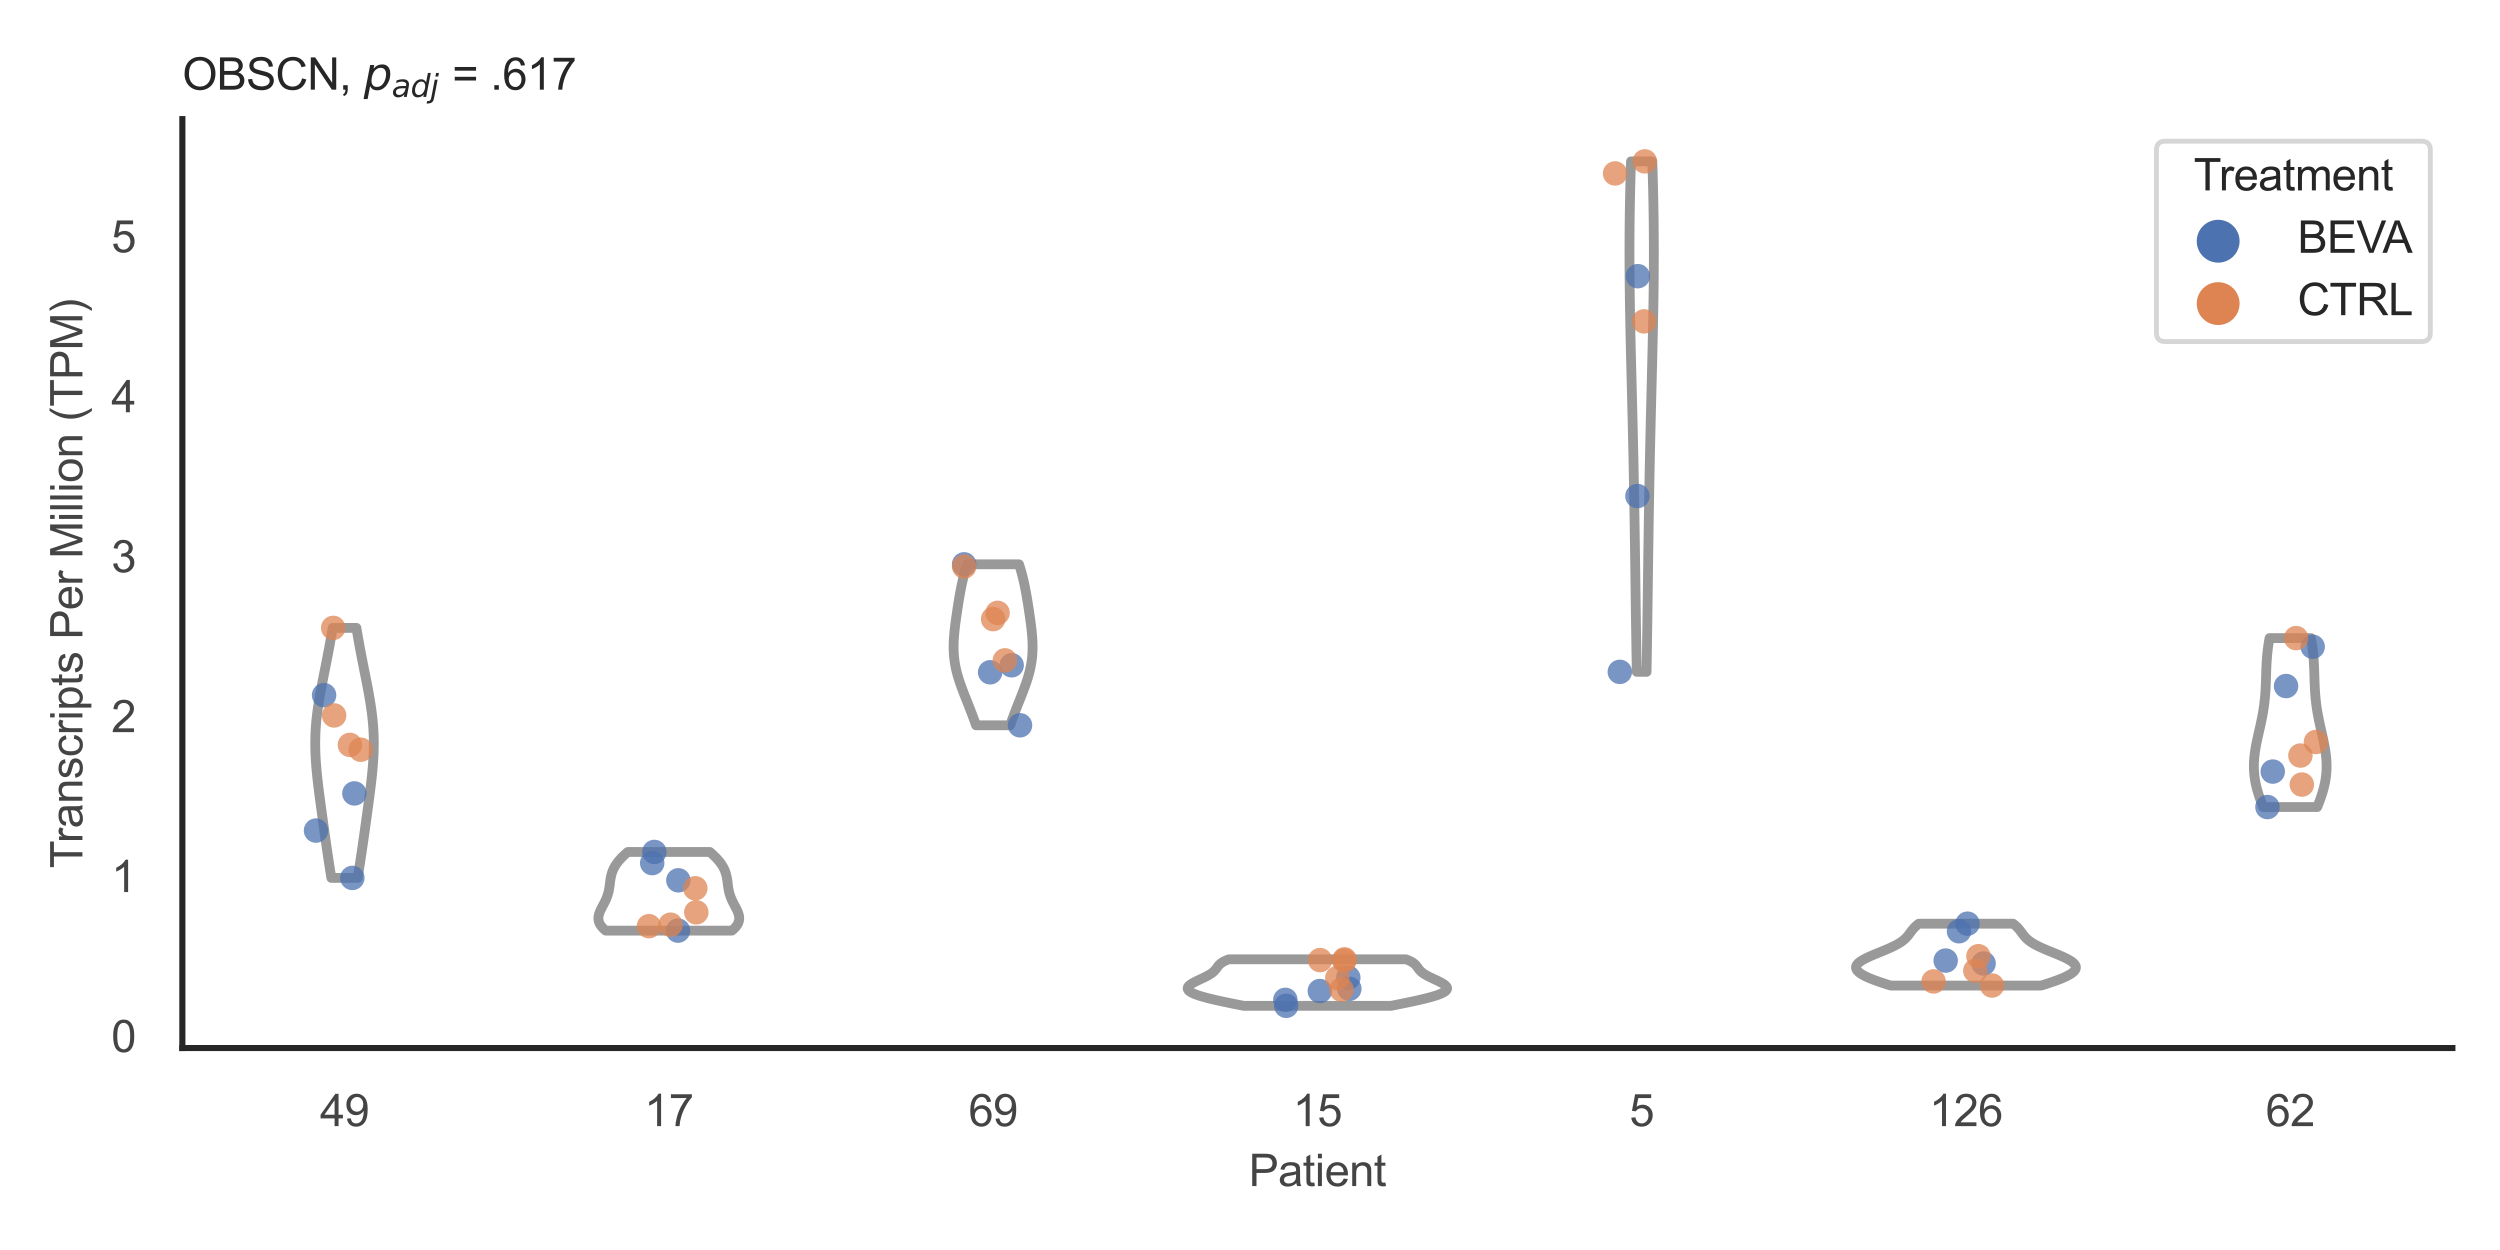 <?xml version="1.0" encoding="utf-8" standalone="no"?>
<!DOCTYPE svg PUBLIC "-//W3C//DTD SVG 1.1//EN"
  "http://www.w3.org/Graphics/SVG/1.1/DTD/svg11.dtd">
<svg xmlns:xlink="http://www.w3.org/1999/xlink" width="510.236pt" height="255.118pt" viewBox="0 0 510.236 255.118" xmlns="http://www.w3.org/2000/svg" version="1.1">
 <defs>
  <style type="text/css">*{stroke-linejoin: round; stroke-linecap: butt}</style>
 </defs>
 <g id="figure_1">
  <g id="patch_1">
   <path d="M 0 255.118 
L 510.236 255.118 
L 510.236 0 
L 0 0 
z
" style="fill: #ffffff"/>
  </g>
  <g id="axes_1">
   <g id="patch_2">
    <path d="M 37.22 213.898 
L 500.516 213.898 
L 500.516 24.32 
L 37.22 24.32 
z
" style="fill: #ffffff"/>
   </g>
   <g id="matplotlib.axis_1">
    <g id="xtick_1">
     <g id="text_1">
      <!-- 49 -->
      <g style="fill: #444444" transform="translate(65.308 229.84)scale(0.09 -0.09)">
       <defs>
        <path id="ArialMT-34" d="M 2069 0 
L 2069 1097 
L 81 1097 
L 81 1613 
L 2172 4581 
L 2631 4581 
L 2631 1613 
L 3250 1613 
L 3250 1097 
L 2631 1097 
L 2631 0 
L 2069 0 
z
M 2069 1613 
L 2069 3678 
L 634 1613 
L 2069 1613 
z
" transform="scale(0.016)"/>
        <path id="ArialMT-39" d="M 350 1059 
L 891 1109 
Q 959 728 1153 556 
Q 1347 384 1650 384 
Q 1909 384 2104 503 
Q 2300 622 2425 820 
Q 2550 1019 2634 1356 
Q 2719 1694 2719 2044 
Q 2719 2081 2716 2156 
Q 2547 1888 2255 1720 
Q 1963 1553 1622 1553 
Q 1053 1553 659 1965 
Q 266 2378 266 3053 
Q 266 3750 677 4175 
Q 1088 4600 1706 4600 
Q 2153 4600 2523 4359 
Q 2894 4119 3086 3673 
Q 3278 3228 3278 2384 
Q 3278 1506 3087 986 
Q 2897 466 2520 194 
Q 2144 -78 1638 -78 
Q 1100 -78 759 220 
Q 419 519 350 1059 
z
M 2653 3081 
Q 2653 3566 2395 3850 
Q 2138 4134 1775 4134 
Q 1400 4134 1122 3828 
Q 844 3522 844 3034 
Q 844 2597 1108 2323 
Q 1372 2050 1759 2050 
Q 2150 2050 2401 2323 
Q 2653 2597 2653 3081 
z
" transform="scale(0.016)"/>
       </defs>
       <use xlink:href="#ArialMT-34"/>
       <use xlink:href="#ArialMT-39" x="55.615"/>
      </g>
     </g>
    </g>
    <g id="xtick_2">
     <g id="text_2">
      <!-- 17 -->
      <g style="fill: #444444" transform="translate(131.493 229.84)scale(0.09 -0.09)">
       <defs>
        <path id="ArialMT-31" d="M 2384 0 
L 1822 0 
L 1822 3584 
Q 1619 3391 1289 3197 
Q 959 3003 697 2906 
L 697 3450 
Q 1169 3672 1522 3987 
Q 1875 4303 2022 4600 
L 2384 4600 
L 2384 0 
z
" transform="scale(0.016)"/>
        <path id="ArialMT-37" d="M 303 3981 
L 303 4522 
L 3269 4522 
L 3269 4084 
Q 2831 3619 2401 2847 
Q 1972 2075 1738 1259 
Q 1569 684 1522 0 
L 944 0 
Q 953 541 1156 1306 
Q 1359 2072 1739 2783 
Q 2119 3494 2547 3981 
L 303 3981 
z
" transform="scale(0.016)"/>
       </defs>
       <use xlink:href="#ArialMT-31"/>
       <use xlink:href="#ArialMT-37" x="55.615"/>
      </g>
     </g>
    </g>
    <g id="xtick_3">
     <g id="text_3">
      <!-- 69 -->
      <g style="fill: #444444" transform="translate(197.678 229.84)scale(0.09 -0.09)">
       <defs>
        <path id="ArialMT-36" d="M 3184 3459 
L 2625 3416 
Q 2550 3747 2413 3897 
Q 2184 4138 1850 4138 
Q 1581 4138 1378 3988 
Q 1113 3794 959 3422 
Q 806 3050 800 2363 
Q 1003 2672 1297 2822 
Q 1591 2972 1913 2972 
Q 2475 2972 2870 2558 
Q 3266 2144 3266 1488 
Q 3266 1056 3080 686 
Q 2894 316 2569 119 
Q 2244 -78 1831 -78 
Q 1128 -78 684 439 
Q 241 956 241 2144 
Q 241 3472 731 4075 
Q 1159 4600 1884 4600 
Q 2425 4600 2770 4297 
Q 3116 3994 3184 3459 
z
M 888 1484 
Q 888 1194 1011 928 
Q 1134 663 1356 523 
Q 1578 384 1822 384 
Q 2178 384 2434 671 
Q 2691 959 2691 1453 
Q 2691 1928 2437 2201 
Q 2184 2475 1800 2475 
Q 1419 2475 1153 2201 
Q 888 1928 888 1484 
z
" transform="scale(0.016)"/>
       </defs>
       <use xlink:href="#ArialMT-36"/>
       <use xlink:href="#ArialMT-39" x="55.615"/>
      </g>
     </g>
    </g>
    <g id="xtick_4">
     <g id="text_4">
      <!-- 15 -->
      <g style="fill: #444444" transform="translate(263.863 229.84)scale(0.09 -0.09)">
       <defs>
        <path id="ArialMT-35" d="M 266 1200 
L 856 1250 
Q 922 819 1161 601 
Q 1400 384 1738 384 
Q 2144 384 2425 690 
Q 2706 997 2706 1503 
Q 2706 1984 2436 2262 
Q 2166 2541 1728 2541 
Q 1456 2541 1237 2417 
Q 1019 2294 894 2097 
L 366 2166 
L 809 4519 
L 3088 4519 
L 3088 3981 
L 1259 3981 
L 1013 2750 
Q 1425 3038 1878 3038 
Q 2478 3038 2890 2622 
Q 3303 2206 3303 1553 
Q 3303 931 2941 478 
Q 2500 -78 1738 -78 
Q 1113 -78 717 272 
Q 322 622 266 1200 
z
" transform="scale(0.016)"/>
       </defs>
       <use xlink:href="#ArialMT-31"/>
       <use xlink:href="#ArialMT-35" x="55.615"/>
      </g>
     </g>
    </g>
    <g id="xtick_5">
     <g id="text_5">
      <!-- 5 -->
      <g style="fill: #444444" transform="translate(332.551 229.84)scale(0.09 -0.09)">
       <use xlink:href="#ArialMT-35"/>
      </g>
     </g>
    </g>
    <g id="xtick_6">
     <g id="text_6">
      <!-- 126 -->
      <g style="fill: #444444" transform="translate(393.731 229.84)scale(0.09 -0.09)">
       <defs>
        <path id="ArialMT-32" d="M 3222 541 
L 3222 0 
L 194 0 
Q 188 203 259 391 
Q 375 700 629 1000 
Q 884 1300 1366 1694 
Q 2113 2306 2375 2664 
Q 2638 3022 2638 3341 
Q 2638 3675 2398 3904 
Q 2159 4134 1775 4134 
Q 1369 4134 1125 3890 
Q 881 3647 878 3216 
L 300 3275 
Q 359 3922 746 4261 
Q 1134 4600 1788 4600 
Q 2447 4600 2831 4234 
Q 3216 3869 3216 3328 
Q 3216 3053 3103 2787 
Q 2991 2522 2730 2228 
Q 2469 1934 1863 1422 
Q 1356 997 1212 845 
Q 1069 694 975 541 
L 3222 541 
z
" transform="scale(0.016)"/>
       </defs>
       <use xlink:href="#ArialMT-31"/>
       <use xlink:href="#ArialMT-32" x="55.615"/>
       <use xlink:href="#ArialMT-36" x="111.23"/>
      </g>
     </g>
    </g>
    <g id="xtick_7">
     <g id="text_7">
      <!-- 62 -->
      <g style="fill: #444444" transform="translate(462.419 229.84)scale(0.09 -0.09)">
       <use xlink:href="#ArialMT-36"/>
       <use xlink:href="#ArialMT-32" x="55.615"/>
      </g>
     </g>
    </g>
    <g id="text_8">
     <!-- Patient -->
     <g style="fill: #444444" transform="translate(254.859 242.071)scale(0.09 -0.09)">
      <defs>
       <path id="ArialMT-50" d="M 494 0 
L 494 4581 
L 2222 4581 
Q 2678 4581 2919 4538 
Q 3256 4481 3484 4323 
Q 3713 4166 3852 3881 
Q 3991 3597 3991 3256 
Q 3991 2672 3619 2267 
Q 3247 1863 2275 1863 
L 1100 1863 
L 1100 0 
L 494 0 
z
M 1100 2403 
L 2284 2403 
Q 2872 2403 3119 2622 
Q 3366 2841 3366 3238 
Q 3366 3525 3220 3729 
Q 3075 3934 2838 4000 
Q 2684 4041 2272 4041 
L 1100 4041 
L 1100 2403 
z
" transform="scale(0.016)"/>
       <path id="ArialMT-61" d="M 2588 409 
Q 2275 144 1986 34 
Q 1697 -75 1366 -75 
Q 819 -75 525 192 
Q 231 459 231 875 
Q 231 1119 342 1320 
Q 453 1522 633 1644 
Q 813 1766 1038 1828 
Q 1203 1872 1538 1913 
Q 2219 1994 2541 2106 
Q 2544 2222 2544 2253 
Q 2544 2597 2384 2738 
Q 2169 2928 1744 2928 
Q 1347 2928 1158 2789 
Q 969 2650 878 2297 
L 328 2372 
Q 403 2725 575 2942 
Q 747 3159 1072 3276 
Q 1397 3394 1825 3394 
Q 2250 3394 2515 3294 
Q 2781 3194 2906 3042 
Q 3031 2891 3081 2659 
Q 3109 2516 3109 2141 
L 3109 1391 
Q 3109 606 3145 398 
Q 3181 191 3288 0 
L 2700 0 
Q 2613 175 2588 409 
z
M 2541 1666 
Q 2234 1541 1622 1453 
Q 1275 1403 1131 1340 
Q 988 1278 909 1158 
Q 831 1038 831 891 
Q 831 666 1001 516 
Q 1172 366 1500 366 
Q 1825 366 2078 508 
Q 2331 650 2450 897 
Q 2541 1088 2541 1459 
L 2541 1666 
z
" transform="scale(0.016)"/>
       <path id="ArialMT-74" d="M 1650 503 
L 1731 6 
Q 1494 -44 1306 -44 
Q 1000 -44 831 53 
Q 663 150 594 308 
Q 525 466 525 972 
L 525 2881 
L 113 2881 
L 113 3319 
L 525 3319 
L 525 4141 
L 1084 4478 
L 1084 3319 
L 1650 3319 
L 1650 2881 
L 1084 2881 
L 1084 941 
Q 1084 700 1114 631 
Q 1144 563 1211 522 
Q 1278 481 1403 481 
Q 1497 481 1650 503 
z
" transform="scale(0.016)"/>
       <path id="ArialMT-69" d="M 425 3934 
L 425 4581 
L 988 4581 
L 988 3934 
L 425 3934 
z
M 425 0 
L 425 3319 
L 988 3319 
L 988 0 
L 425 0 
z
" transform="scale(0.016)"/>
       <path id="ArialMT-65" d="M 2694 1069 
L 3275 997 
Q 3138 488 2766 206 
Q 2394 -75 1816 -75 
Q 1088 -75 661 373 
Q 234 822 234 1631 
Q 234 2469 665 2931 
Q 1097 3394 1784 3394 
Q 2450 3394 2872 2941 
Q 3294 2488 3294 1666 
Q 3294 1616 3291 1516 
L 816 1516 
Q 847 969 1125 678 
Q 1403 388 1819 388 
Q 2128 388 2347 550 
Q 2566 713 2694 1069 
z
M 847 1978 
L 2700 1978 
Q 2663 2397 2488 2606 
Q 2219 2931 1791 2931 
Q 1403 2931 1139 2672 
Q 875 2413 847 1978 
z
" transform="scale(0.016)"/>
       <path id="ArialMT-6e" d="M 422 0 
L 422 3319 
L 928 3319 
L 928 2847 
Q 1294 3394 1984 3394 
Q 2284 3394 2536 3286 
Q 2788 3178 2913 3003 
Q 3038 2828 3088 2588 
Q 3119 2431 3119 2041 
L 3119 0 
L 2556 0 
L 2556 2019 
Q 2556 2363 2490 2533 
Q 2425 2703 2258 2804 
Q 2091 2906 1866 2906 
Q 1506 2906 1245 2678 
Q 984 2450 984 1813 
L 984 0 
L 422 0 
z
" transform="scale(0.016)"/>
      </defs>
      <use xlink:href="#ArialMT-50"/>
      <use xlink:href="#ArialMT-61" x="66.699"/>
      <use xlink:href="#ArialMT-74" x="122.314"/>
      <use xlink:href="#ArialMT-69" x="150.098"/>
      <use xlink:href="#ArialMT-65" x="172.314"/>
      <use xlink:href="#ArialMT-6e" x="227.93"/>
      <use xlink:href="#ArialMT-74" x="283.545"/>
     </g>
    </g>
   </g>
   <g id="matplotlib.axis_2">
    <g id="ytick_1">
     <g id="text_9">
      <!-- 0 -->
      <g style="fill: #444444" transform="translate(22.715 214.714)scale(0.09 -0.09)">
       <defs>
        <path id="ArialMT-30" d="M 266 2259 
Q 266 3072 433 3567 
Q 600 4063 929 4331 
Q 1259 4600 1759 4600 
Q 2128 4600 2406 4451 
Q 2684 4303 2865 4023 
Q 3047 3744 3150 3342 
Q 3253 2941 3253 2259 
Q 3253 1453 3087 958 
Q 2922 463 2592 192 
Q 2263 -78 1759 -78 
Q 1097 -78 719 397 
Q 266 969 266 2259 
z
M 844 2259 
Q 844 1131 1108 757 
Q 1372 384 1759 384 
Q 2147 384 2411 759 
Q 2675 1134 2675 2259 
Q 2675 3391 2411 3762 
Q 2147 4134 1753 4134 
Q 1366 4134 1134 3806 
Q 844 3388 844 2259 
z
" transform="scale(0.016)"/>
       </defs>
       <use xlink:href="#ArialMT-30"/>
      </g>
     </g>
    </g>
    <g id="ytick_2">
     <g id="text_10">
      <!-- 1 -->
      <g style="fill: #444444" transform="translate(22.715 182.071)scale(0.09 -0.09)">
       <use xlink:href="#ArialMT-31"/>
      </g>
     </g>
    </g>
    <g id="ytick_3">
     <g id="text_11">
      <!-- 2 -->
      <g style="fill: #444444" transform="translate(22.715 149.429)scale(0.09 -0.09)">
       <use xlink:href="#ArialMT-32"/>
      </g>
     </g>
    </g>
    <g id="ytick_4">
     <g id="text_12">
      <!-- 3 -->
      <g style="fill: #444444" transform="translate(22.715 116.786)scale(0.09 -0.09)">
       <defs>
        <path id="ArialMT-33" d="M 269 1209 
L 831 1284 
Q 928 806 1161 595 
Q 1394 384 1728 384 
Q 2125 384 2398 659 
Q 2672 934 2672 1341 
Q 2672 1728 2419 1979 
Q 2166 2231 1775 2231 
Q 1616 2231 1378 2169 
L 1441 2663 
Q 1497 2656 1531 2656 
Q 1891 2656 2178 2843 
Q 2466 3031 2466 3422 
Q 2466 3731 2256 3934 
Q 2047 4138 1716 4138 
Q 1388 4138 1169 3931 
Q 950 3725 888 3313 
L 325 3413 
Q 428 3978 793 4289 
Q 1159 4600 1703 4600 
Q 2078 4600 2393 4439 
Q 2709 4278 2876 4000 
Q 3044 3722 3044 3409 
Q 3044 3113 2884 2869 
Q 2725 2625 2413 2481 
Q 2819 2388 3044 2092 
Q 3269 1797 3269 1353 
Q 3269 753 2831 336 
Q 2394 -81 1725 -81 
Q 1122 -81 723 278 
Q 325 638 269 1209 
z
" transform="scale(0.016)"/>
       </defs>
       <use xlink:href="#ArialMT-33"/>
      </g>
     </g>
    </g>
    <g id="ytick_5">
     <g id="text_13">
      <!-- 4 -->
      <g style="fill: #444444" transform="translate(22.715 84.144)scale(0.09 -0.09)">
       <use xlink:href="#ArialMT-34"/>
      </g>
     </g>
    </g>
    <g id="ytick_6">
     <g id="text_14">
      <!-- 5 -->
      <g style="fill: #444444" transform="translate(22.715 51.501)scale(0.09 -0.09)">
       <use xlink:href="#ArialMT-35"/>
      </g>
     </g>
    </g>
    <g id="text_15">
     <!-- Transcripts Per Million (TPM) -->
     <g style="fill: #444444" transform="translate(16.821 177.194)rotate(-90)scale(0.09 -0.09)">
      <defs>
       <path id="ArialMT-54" d="M 1659 0 
L 1659 4041 
L 150 4041 
L 150 4581 
L 3781 4581 
L 3781 4041 
L 2266 4041 
L 2266 0 
L 1659 0 
z
" transform="scale(0.016)"/>
       <path id="ArialMT-72" d="M 416 0 
L 416 3319 
L 922 3319 
L 922 2816 
Q 1116 3169 1280 3281 
Q 1444 3394 1641 3394 
Q 1925 3394 2219 3213 
L 2025 2691 
Q 1819 2813 1613 2813 
Q 1428 2813 1281 2702 
Q 1134 2591 1072 2394 
Q 978 2094 978 1738 
L 978 0 
L 416 0 
z
" transform="scale(0.016)"/>
       <path id="ArialMT-73" d="M 197 991 
L 753 1078 
Q 800 744 1014 566 
Q 1228 388 1613 388 
Q 2000 388 2187 545 
Q 2375 703 2375 916 
Q 2375 1106 2209 1216 
Q 2094 1291 1634 1406 
Q 1016 1563 777 1677 
Q 538 1791 414 1992 
Q 291 2194 291 2438 
Q 291 2659 392 2848 
Q 494 3038 669 3163 
Q 800 3259 1026 3326 
Q 1253 3394 1513 3394 
Q 1903 3394 2198 3281 
Q 2494 3169 2634 2976 
Q 2775 2784 2828 2463 
L 2278 2388 
Q 2241 2644 2061 2787 
Q 1881 2931 1553 2931 
Q 1166 2931 1000 2803 
Q 834 2675 834 2503 
Q 834 2394 903 2306 
Q 972 2216 1119 2156 
Q 1203 2125 1616 2013 
Q 2213 1853 2448 1751 
Q 2684 1650 2818 1456 
Q 2953 1263 2953 975 
Q 2953 694 2789 445 
Q 2625 197 2315 61 
Q 2006 -75 1616 -75 
Q 969 -75 630 194 
Q 291 463 197 991 
z
" transform="scale(0.016)"/>
       <path id="ArialMT-63" d="M 2588 1216 
L 3141 1144 
Q 3050 572 2676 248 
Q 2303 -75 1759 -75 
Q 1078 -75 664 370 
Q 250 816 250 1647 
Q 250 2184 428 2587 
Q 606 2991 970 3192 
Q 1334 3394 1763 3394 
Q 2303 3394 2647 3120 
Q 2991 2847 3088 2344 
L 2541 2259 
Q 2463 2594 2264 2762 
Q 2066 2931 1784 2931 
Q 1359 2931 1093 2626 
Q 828 2322 828 1663 
Q 828 994 1084 691 
Q 1341 388 1753 388 
Q 2084 388 2306 591 
Q 2528 794 2588 1216 
z
" transform="scale(0.016)"/>
       <path id="ArialMT-70" d="M 422 -1272 
L 422 3319 
L 934 3319 
L 934 2888 
Q 1116 3141 1344 3267 
Q 1572 3394 1897 3394 
Q 2322 3394 2647 3175 
Q 2972 2956 3137 2557 
Q 3303 2159 3303 1684 
Q 3303 1175 3120 767 
Q 2938 359 2589 142 
Q 2241 -75 1856 -75 
Q 1575 -75 1351 44 
Q 1128 163 984 344 
L 984 -1272 
L 422 -1272 
z
M 931 1641 
Q 931 1000 1190 694 
Q 1450 388 1819 388 
Q 2194 388 2461 705 
Q 2728 1022 2728 1688 
Q 2728 2322 2467 2637 
Q 2206 2953 1844 2953 
Q 1484 2953 1207 2617 
Q 931 2281 931 1641 
z
" transform="scale(0.016)"/>
       <path id="ArialMT-20" transform="scale(0.016)"/>
       <path id="ArialMT-4d" d="M 475 0 
L 475 4581 
L 1388 4581 
L 2472 1338 
Q 2622 884 2691 659 
Q 2769 909 2934 1394 
L 4031 4581 
L 4847 4581 
L 4847 0 
L 4263 0 
L 4263 3834 
L 2931 0 
L 2384 0 
L 1059 3900 
L 1059 0 
L 475 0 
z
" transform="scale(0.016)"/>
       <path id="ArialMT-6c" d="M 409 0 
L 409 4581 
L 972 4581 
L 972 0 
L 409 0 
z
" transform="scale(0.016)"/>
       <path id="ArialMT-6f" d="M 213 1659 
Q 213 2581 725 3025 
Q 1153 3394 1769 3394 
Q 2453 3394 2887 2945 
Q 3322 2497 3322 1706 
Q 3322 1066 3130 698 
Q 2938 331 2570 128 
Q 2203 -75 1769 -75 
Q 1072 -75 642 372 
Q 213 819 213 1659 
z
M 791 1659 
Q 791 1022 1069 705 
Q 1347 388 1769 388 
Q 2188 388 2466 706 
Q 2744 1025 2744 1678 
Q 2744 2294 2464 2611 
Q 2184 2928 1769 2928 
Q 1347 2928 1069 2612 
Q 791 2297 791 1659 
z
" transform="scale(0.016)"/>
       <path id="ArialMT-28" d="M 1497 -1347 
Q 1031 -759 709 28 
Q 388 816 388 1659 
Q 388 2403 628 3084 
Q 909 3875 1497 4659 
L 1900 4659 
Q 1522 4009 1400 3731 
Q 1209 3300 1100 2831 
Q 966 2247 966 1656 
Q 966 153 1900 -1347 
L 1497 -1347 
z
" transform="scale(0.016)"/>
       <path id="ArialMT-29" d="M 791 -1347 
L 388 -1347 
Q 1322 153 1322 1656 
Q 1322 2244 1188 2822 
Q 1081 3291 891 3722 
Q 769 4003 388 4659 
L 791 4659 
Q 1378 3875 1659 3084 
Q 1900 2403 1900 1659 
Q 1900 816 1576 28 
Q 1253 -759 791 -1347 
z
" transform="scale(0.016)"/>
      </defs>
      <use xlink:href="#ArialMT-54"/>
      <use xlink:href="#ArialMT-72" x="57.334"/>
      <use xlink:href="#ArialMT-61" x="90.635"/>
      <use xlink:href="#ArialMT-6e" x="146.25"/>
      <use xlink:href="#ArialMT-73" x="201.865"/>
      <use xlink:href="#ArialMT-63" x="251.865"/>
      <use xlink:href="#ArialMT-72" x="301.865"/>
      <use xlink:href="#ArialMT-69" x="335.166"/>
      <use xlink:href="#ArialMT-70" x="357.383"/>
      <use xlink:href="#ArialMT-74" x="412.998"/>
      <use xlink:href="#ArialMT-73" x="440.781"/>
      <use xlink:href="#ArialMT-20" x="490.781"/>
      <use xlink:href="#ArialMT-50" x="518.564"/>
      <use xlink:href="#ArialMT-65" x="585.264"/>
      <use xlink:href="#ArialMT-72" x="640.879"/>
      <use xlink:href="#ArialMT-20" x="674.18"/>
      <use xlink:href="#ArialMT-4d" x="701.963"/>
      <use xlink:href="#ArialMT-69" x="785.264"/>
      <use xlink:href="#ArialMT-6c" x="807.48"/>
      <use xlink:href="#ArialMT-6c" x="829.697"/>
      <use xlink:href="#ArialMT-69" x="851.914"/>
      <use xlink:href="#ArialMT-6f" x="874.131"/>
      <use xlink:href="#ArialMT-6e" x="929.746"/>
      <use xlink:href="#ArialMT-20" x="985.361"/>
      <use xlink:href="#ArialMT-28" x="1013.145"/>
      <use xlink:href="#ArialMT-54" x="1046.445"/>
      <use xlink:href="#ArialMT-50" x="1107.529"/>
      <use xlink:href="#ArialMT-4d" x="1174.229"/>
      <use xlink:href="#ArialMT-29" x="1257.529"/>
     </g>
    </g>
   </g>
   <g id="PolyCollection_1">
    <defs>
     <path id="maee17c6d5a" d="M 72.999 -75.939 
L 67.626 -75.939 
L 67.544 -76.454 
L 67.462 -76.97 
L 67.38 -77.485 
L 67.299 -78 
L 67.219 -78.516 
L 67.14 -79.031 
L 67.061 -79.547 
L 66.983 -80.062 
L 66.905 -80.578 
L 66.829 -81.093 
L 66.752 -81.609 
L 66.677 -82.124 
L 66.602 -82.64 
L 66.527 -83.155 
L 66.454 -83.67 
L 66.38 -84.186 
L 66.307 -84.701 
L 66.234 -85.217 
L 66.162 -85.732 
L 66.09 -86.248 
L 66.018 -86.763 
L 65.946 -87.279 
L 65.875 -87.794 
L 65.803 -88.309 
L 65.732 -88.825 
L 65.662 -89.34 
L 65.591 -89.856 
L 65.521 -90.371 
L 65.451 -90.887 
L 65.382 -91.402 
L 65.313 -91.918 
L 65.245 -92.433 
L 65.177 -92.949 
L 65.111 -93.464 
L 65.046 -93.979 
L 64.982 -94.495 
L 64.92 -95.01 
L 64.86 -95.526 
L 64.801 -96.041 
L 64.745 -96.557 
L 64.692 -97.072 
L 64.641 -97.588 
L 64.593 -98.103 
L 64.549 -98.618 
L 64.508 -99.134 
L 64.471 -99.649 
L 64.438 -100.165 
L 64.409 -100.68 
L 64.385 -101.196 
L 64.365 -101.711 
L 64.351 -102.227 
L 64.342 -102.742 
L 64.338 -103.258 
L 64.339 -103.773 
L 64.346 -104.288 
L 64.359 -104.804 
L 64.377 -105.319 
L 64.401 -105.835 
L 64.43 -106.35 
L 64.465 -106.866 
L 64.506 -107.381 
L 64.552 -107.897 
L 64.603 -108.412 
L 64.66 -108.927 
L 64.721 -109.443 
L 64.788 -109.958 
L 64.858 -110.474 
L 64.933 -110.989 
L 65.012 -111.505 
L 65.095 -112.02 
L 65.181 -112.536 
L 65.27 -113.051 
L 65.362 -113.567 
L 65.456 -114.082 
L 65.552 -114.597 
L 65.65 -115.113 
L 65.75 -115.628 
L 65.851 -116.144 
L 65.953 -116.659 
L 66.055 -117.175 
L 66.158 -117.69 
L 66.261 -118.206 
L 66.363 -118.721 
L 66.466 -119.237 
L 66.568 -119.752 
L 66.669 -120.267 
L 66.77 -120.783 
L 66.869 -121.298 
L 66.968 -121.814 
L 67.065 -122.329 
L 67.161 -122.845 
L 67.256 -123.36 
L 67.35 -123.876 
L 67.443 -124.391 
L 67.534 -124.906 
L 67.624 -125.422 
L 67.712 -125.937 
L 67.799 -126.453 
L 67.885 -126.968 
L 72.74 -126.968 
L 72.74 -126.968 
L 72.826 -126.453 
L 72.913 -125.937 
L 73.002 -125.422 
L 73.091 -124.906 
L 73.183 -124.391 
L 73.275 -123.876 
L 73.369 -123.36 
L 73.464 -122.845 
L 73.56 -122.329 
L 73.658 -121.814 
L 73.756 -121.298 
L 73.856 -120.783 
L 73.956 -120.267 
L 74.057 -119.752 
L 74.159 -119.237 
L 74.262 -118.721 
L 74.365 -118.206 
L 74.468 -117.69 
L 74.57 -117.175 
L 74.673 -116.659 
L 74.774 -116.144 
L 74.875 -115.628 
L 74.975 -115.113 
L 75.073 -114.597 
L 75.169 -114.082 
L 75.264 -113.567 
L 75.355 -113.051 
L 75.444 -112.536 
L 75.53 -112.02 
L 75.613 -111.505 
L 75.692 -110.989 
L 75.767 -110.474 
L 75.838 -109.958 
L 75.904 -109.443 
L 75.965 -108.927 
L 76.022 -108.412 
L 76.073 -107.897 
L 76.119 -107.381 
L 76.16 -106.866 
L 76.195 -106.35 
L 76.225 -105.835 
L 76.248 -105.319 
L 76.267 -104.804 
L 76.279 -104.288 
L 76.286 -103.773 
L 76.288 -103.258 
L 76.284 -102.742 
L 76.274 -102.227 
L 76.26 -101.711 
L 76.24 -101.196 
L 76.216 -100.68 
L 76.187 -100.165 
L 76.154 -99.649 
L 76.117 -99.134 
L 76.076 -98.618 
L 76.032 -98.103 
L 75.984 -97.588 
L 75.933 -97.072 
L 75.88 -96.557 
L 75.824 -96.041 
L 75.765 -95.526 
L 75.705 -95.01 
L 75.643 -94.495 
L 75.579 -93.979 
L 75.514 -93.464 
L 75.448 -92.949 
L 75.381 -92.433 
L 75.312 -91.918 
L 75.244 -91.402 
L 75.174 -90.887 
L 75.104 -90.371 
L 75.034 -89.856 
L 74.964 -89.34 
L 74.893 -88.825 
L 74.822 -88.309 
L 74.75 -87.794 
L 74.679 -87.279 
L 74.607 -86.763 
L 74.535 -86.248 
L 74.463 -85.732 
L 74.391 -85.217 
L 74.318 -84.701 
L 74.245 -84.186 
L 74.172 -83.67 
L 74.098 -83.155 
L 74.023 -82.64 
L 73.948 -82.124 
L 73.873 -81.609 
L 73.797 -81.093 
L 73.72 -80.578 
L 73.642 -80.062 
L 73.564 -79.547 
L 73.485 -79.031 
L 73.406 -78.516 
L 73.326 -78 
L 73.245 -77.485 
L 73.164 -76.97 
L 73.082 -76.454 
L 72.999 -75.939 
z
" style="stroke: #999999; stroke-width: 2"/>
    </defs>
    <g clip-path="url(#p036c0157b6)">
     <use xlink:href="#maee17c6d5a" x="0" y="255.118" style="fill: #ffffff; stroke: #999999; stroke-width: 2"/>
    </g>
   </g>
   <g id="PolyCollection_2">
    <defs>
     <path id="mae311140e0" d="M 149.377 -65.187 
L 123.618 -65.187 
L 123.428 -65.349 
L 123.25 -65.511 
L 123.085 -65.673 
L 122.933 -65.835 
L 122.794 -65.997 
L 122.669 -66.16 
L 122.557 -66.322 
L 122.458 -66.484 
L 122.373 -66.646 
L 122.301 -66.808 
L 122.242 -66.97 
L 122.195 -67.132 
L 122.161 -67.295 
L 122.139 -67.457 
L 122.128 -67.619 
L 122.128 -67.781 
L 122.139 -67.943 
L 122.159 -68.105 
L 122.189 -68.267 
L 122.227 -68.43 
L 122.273 -68.592 
L 122.326 -68.754 
L 122.385 -68.916 
L 122.45 -69.078 
L 122.52 -69.24 
L 122.595 -69.402 
L 122.673 -69.565 
L 122.754 -69.727 
L 122.836 -69.889 
L 122.921 -70.051 
L 123.006 -70.213 
L 123.092 -70.375 
L 123.177 -70.537 
L 123.261 -70.7 
L 123.344 -70.862 
L 123.426 -71.024 
L 123.505 -71.186 
L 123.581 -71.348 
L 123.655 -71.51 
L 123.726 -71.672 
L 123.793 -71.835 
L 123.857 -71.997 
L 123.917 -72.159 
L 123.974 -72.321 
L 124.027 -72.483 
L 124.077 -72.645 
L 124.123 -72.807 
L 124.165 -72.97 
L 124.204 -73.132 
L 124.241 -73.294 
L 124.274 -73.456 
L 124.304 -73.618 
L 124.333 -73.78 
L 124.359 -73.942 
L 124.383 -74.105 
L 124.406 -74.267 
L 124.427 -74.429 
L 124.448 -74.591 
L 124.469 -74.753 
L 124.489 -74.915 
L 124.51 -75.077 
L 124.531 -75.24 
L 124.554 -75.402 
L 124.578 -75.564 
L 124.603 -75.726 
L 124.631 -75.888 
L 124.662 -76.05 
L 124.695 -76.212 
L 124.731 -76.375 
L 124.77 -76.537 
L 124.814 -76.699 
L 124.861 -76.861 
L 124.913 -77.023 
L 124.969 -77.185 
L 125.03 -77.347 
L 125.096 -77.51 
L 125.167 -77.672 
L 125.243 -77.834 
L 125.324 -77.996 
L 125.412 -78.158 
L 125.504 -78.32 
L 125.603 -78.482 
L 125.707 -78.645 
L 125.818 -78.807 
L 125.934 -78.969 
L 126.055 -79.131 
L 126.183 -79.293 
L 126.317 -79.455 
L 126.456 -79.617 
L 126.6 -79.78 
L 126.751 -79.942 
L 126.906 -80.104 
L 127.067 -80.266 
L 127.232 -80.428 
L 127.403 -80.59 
L 127.578 -80.752 
L 127.757 -80.915 
L 127.941 -81.077 
L 128.128 -81.239 
L 144.867 -81.239 
L 144.867 -81.239 
L 145.055 -81.077 
L 145.238 -80.915 
L 145.418 -80.752 
L 145.593 -80.59 
L 145.763 -80.428 
L 145.929 -80.266 
L 146.089 -80.104 
L 146.245 -79.942 
L 146.395 -79.78 
L 146.54 -79.617 
L 146.679 -79.455 
L 146.812 -79.293 
L 146.94 -79.131 
L 147.062 -78.969 
L 147.178 -78.807 
L 147.288 -78.645 
L 147.393 -78.482 
L 147.491 -78.32 
L 147.584 -78.158 
L 147.671 -77.996 
L 147.753 -77.834 
L 147.829 -77.672 
L 147.9 -77.51 
L 147.966 -77.347 
L 148.026 -77.185 
L 148.083 -77.023 
L 148.134 -76.861 
L 148.182 -76.699 
L 148.225 -76.537 
L 148.265 -76.375 
L 148.301 -76.212 
L 148.334 -76.05 
L 148.364 -75.888 
L 148.392 -75.726 
L 148.418 -75.564 
L 148.442 -75.402 
L 148.464 -75.24 
L 148.486 -75.077 
L 148.506 -74.915 
L 148.527 -74.753 
L 148.547 -74.591 
L 148.568 -74.429 
L 148.59 -74.267 
L 148.613 -74.105 
L 148.637 -73.942 
L 148.663 -73.78 
L 148.691 -73.618 
L 148.722 -73.456 
L 148.755 -73.294 
L 148.791 -73.132 
L 148.83 -72.97 
L 148.873 -72.807 
L 148.919 -72.645 
L 148.968 -72.483 
L 149.021 -72.321 
L 149.078 -72.159 
L 149.139 -71.997 
L 149.203 -71.835 
L 149.27 -71.672 
L 149.341 -71.51 
L 149.414 -71.348 
L 149.491 -71.186 
L 149.57 -71.024 
L 149.651 -70.862 
L 149.734 -70.7 
L 149.819 -70.537 
L 149.904 -70.375 
L 149.989 -70.213 
L 150.075 -70.051 
L 150.159 -69.889 
L 150.242 -69.727 
L 150.323 -69.565 
L 150.401 -69.402 
L 150.475 -69.24 
L 150.545 -69.078 
L 150.61 -68.916 
L 150.67 -68.754 
L 150.723 -68.592 
L 150.769 -68.43 
L 150.807 -68.267 
L 150.836 -68.105 
L 150.857 -67.943 
L 150.867 -67.781 
L 150.868 -67.619 
L 150.857 -67.457 
L 150.835 -67.295 
L 150.8 -67.132 
L 150.754 -66.97 
L 150.695 -66.808 
L 150.623 -66.646 
L 150.537 -66.484 
L 150.439 -66.322 
L 150.327 -66.16 
L 150.202 -65.997 
L 150.063 -65.835 
L 149.911 -65.673 
L 149.746 -65.511 
L 149.568 -65.349 
L 149.377 -65.187 
z
" style="stroke: #999999; stroke-width: 2"/>
    </defs>
    <g clip-path="url(#p036c0157b6)">
     <use xlink:href="#mae311140e0" x="0" y="255.118" style="fill: #ffffff; stroke: #999999; stroke-width: 2"/>
    </g>
   </g>
   <g id="PolyCollection_3">
    <defs>
     <path id="m1944fd12ef" d="M 206.159 -107.088 
L 199.207 -107.088 
L 199.091 -107.42 
L 198.974 -107.751 
L 198.854 -108.083 
L 198.733 -108.415 
L 198.611 -108.747 
L 198.487 -109.079 
L 198.361 -109.411 
L 198.235 -109.743 
L 198.107 -110.074 
L 197.978 -110.406 
L 197.848 -110.738 
L 197.717 -111.07 
L 197.585 -111.402 
L 197.454 -111.734 
L 197.322 -112.066 
L 197.19 -112.398 
L 197.058 -112.729 
L 196.927 -113.061 
L 196.797 -113.393 
L 196.668 -113.725 
L 196.541 -114.057 
L 196.415 -114.389 
L 196.292 -114.721 
L 196.171 -115.052 
L 196.053 -115.384 
L 195.937 -115.716 
L 195.826 -116.048 
L 195.718 -116.38 
L 195.614 -116.712 
L 195.514 -117.044 
L 195.419 -117.376 
L 195.328 -117.707 
L 195.243 -118.039 
L 195.162 -118.371 
L 195.087 -118.703 
L 195.018 -119.035 
L 194.954 -119.367 
L 194.896 -119.699 
L 194.844 -120.03 
L 194.797 -120.362 
L 194.756 -120.694 
L 194.721 -121.026 
L 194.691 -121.358 
L 194.667 -121.69 
L 194.648 -122.022 
L 194.635 -122.354 
L 194.627 -122.685 
L 194.624 -123.017 
L 194.625 -123.349 
L 194.631 -123.681 
L 194.641 -124.013 
L 194.655 -124.345 
L 194.673 -124.677 
L 194.695 -125.008 
L 194.72 -125.34 
L 194.747 -125.672 
L 194.778 -126.004 
L 194.811 -126.336 
L 194.847 -126.668 
L 194.884 -127 
L 194.924 -127.332 
L 194.965 -127.663 
L 195.007 -127.995 
L 195.051 -128.327 
L 195.096 -128.659 
L 195.142 -128.991 
L 195.189 -129.323 
L 195.237 -129.655 
L 195.286 -129.986 
L 195.335 -130.318 
L 195.385 -130.65 
L 195.435 -130.982 
L 195.487 -131.314 
L 195.538 -131.646 
L 195.591 -131.978 
L 195.645 -132.31 
L 195.699 -132.641 
L 195.754 -132.973 
L 195.811 -133.305 
L 195.869 -133.637 
L 195.928 -133.969 
L 195.988 -134.301 
L 196.05 -134.633 
L 196.115 -134.964 
L 196.181 -135.296 
L 196.249 -135.628 
L 196.319 -135.96 
L 196.392 -136.292 
L 196.467 -136.624 
L 196.545 -136.956 
L 196.626 -137.288 
L 196.71 -137.619 
L 196.797 -137.951 
L 196.887 -138.283 
L 196.98 -138.615 
L 197.077 -138.947 
L 197.176 -139.279 
L 197.279 -139.611 
L 197.385 -139.942 
L 207.981 -139.942 
L 207.981 -139.942 
L 208.087 -139.611 
L 208.19 -139.279 
L 208.289 -138.947 
L 208.385 -138.615 
L 208.479 -138.283 
L 208.569 -137.951 
L 208.656 -137.619 
L 208.739 -137.288 
L 208.82 -136.956 
L 208.899 -136.624 
L 208.974 -136.292 
L 209.047 -135.96 
L 209.117 -135.628 
L 209.185 -135.296 
L 209.251 -134.964 
L 209.315 -134.633 
L 209.378 -134.301 
L 209.438 -133.969 
L 209.497 -133.637 
L 209.555 -133.305 
L 209.611 -132.973 
L 209.667 -132.641 
L 209.721 -132.31 
L 209.775 -131.978 
L 209.827 -131.646 
L 209.879 -131.314 
L 209.931 -130.982 
L 209.981 -130.65 
L 210.031 -130.318 
L 210.08 -129.986 
L 210.129 -129.655 
L 210.177 -129.323 
L 210.224 -128.991 
L 210.27 -128.659 
L 210.315 -128.327 
L 210.359 -127.995 
L 210.401 -127.663 
L 210.442 -127.332 
L 210.482 -127 
L 210.519 -126.668 
L 210.555 -126.336 
L 210.588 -126.004 
L 210.618 -125.672 
L 210.646 -125.34 
L 210.671 -125.008 
L 210.693 -124.677 
L 210.711 -124.345 
L 210.725 -124.013 
L 210.735 -123.681 
L 210.741 -123.349 
L 210.742 -123.017 
L 210.739 -122.685 
L 210.731 -122.354 
L 210.717 -122.022 
L 210.699 -121.69 
L 210.675 -121.358 
L 210.645 -121.026 
L 210.61 -120.694 
L 210.569 -120.362 
L 210.522 -120.03 
L 210.47 -119.699 
L 210.412 -119.367 
L 210.348 -119.035 
L 210.278 -118.703 
L 210.204 -118.371 
L 210.123 -118.039 
L 210.038 -117.707 
L 209.947 -117.376 
L 209.852 -117.044 
L 209.752 -116.712 
L 209.648 -116.38 
L 209.54 -116.048 
L 209.428 -115.716 
L 209.313 -115.384 
L 209.195 -115.052 
L 209.074 -114.721 
L 208.951 -114.389 
L 208.825 -114.057 
L 208.698 -113.725 
L 208.569 -113.393 
L 208.439 -113.061 
L 208.308 -112.729 
L 208.176 -112.398 
L 208.044 -112.066 
L 207.912 -111.734 
L 207.78 -111.402 
L 207.649 -111.07 
L 207.518 -110.738 
L 207.388 -110.406 
L 207.259 -110.074 
L 207.131 -109.743 
L 207.004 -109.411 
L 206.879 -109.079 
L 206.755 -108.747 
L 206.632 -108.415 
L 206.512 -108.083 
L 206.392 -107.751 
L 206.275 -107.42 
L 206.159 -107.088 
z
" style="stroke: #999999; stroke-width: 2"/>
    </defs>
    <g clip-path="url(#p036c0157b6)">
     <use xlink:href="#m1944fd12ef" x="0" y="255.118" style="fill: #ffffff; stroke: #999999; stroke-width: 2"/>
    </g>
   </g>
   <g id="PolyCollection_4">
    <defs>
     <path id="m3095c2dbad" d="M 283.912 -49.837 
L 253.824 -49.837 
L 253.341 -49.933 
L 252.859 -50.029 
L 252.379 -50.125 
L 251.901 -50.221 
L 251.427 -50.316 
L 250.956 -50.412 
L 250.491 -50.508 
L 250.031 -50.604 
L 249.577 -50.7 
L 249.131 -50.796 
L 248.693 -50.891 
L 248.264 -50.987 
L 247.844 -51.083 
L 247.436 -51.179 
L 247.038 -51.275 
L 246.653 -51.371 
L 246.28 -51.466 
L 245.921 -51.562 
L 245.576 -51.658 
L 245.246 -51.754 
L 244.932 -51.85 
L 244.634 -51.946 
L 244.352 -52.041 
L 244.089 -52.137 
L 243.843 -52.233 
L 243.615 -52.329 
L 243.406 -52.425 
L 243.217 -52.521 
L 243.046 -52.616 
L 242.896 -52.712 
L 242.765 -52.808 
L 242.654 -52.904 
L 242.562 -53 
L 242.491 -53.096 
L 242.439 -53.192 
L 242.407 -53.287 
L 242.394 -53.383 
L 242.4 -53.479 
L 242.424 -53.575 
L 242.466 -53.671 
L 242.525 -53.767 
L 242.601 -53.862 
L 242.692 -53.958 
L 242.799 -54.054 
L 242.919 -54.15 
L 243.053 -54.246 
L 243.199 -54.342 
L 243.356 -54.437 
L 243.523 -54.533 
L 243.699 -54.629 
L 243.883 -54.725 
L 244.073 -54.821 
L 244.268 -54.917 
L 244.467 -55.012 
L 244.67 -55.108 
L 244.874 -55.204 
L 245.079 -55.3 
L 245.283 -55.396 
L 245.485 -55.492 
L 245.685 -55.587 
L 245.881 -55.683 
L 246.073 -55.779 
L 246.259 -55.875 
L 246.439 -55.971 
L 246.612 -56.067 
L 246.777 -56.162 
L 246.935 -56.258 
L 247.085 -56.354 
L 247.226 -56.45 
L 247.359 -56.546 
L 247.484 -56.642 
L 247.6 -56.738 
L 247.708 -56.833 
L 247.809 -56.929 
L 247.903 -57.025 
L 247.99 -57.121 
L 248.072 -57.217 
L 248.149 -57.313 
L 248.222 -57.408 
L 248.293 -57.504 
L 248.362 -57.6 
L 248.431 -57.696 
L 248.501 -57.792 
L 248.573 -57.888 
L 248.648 -57.983 
L 248.729 -58.079 
L 248.816 -58.175 
L 248.91 -58.271 
L 249.013 -58.367 
L 249.127 -58.463 
L 249.252 -58.558 
L 249.389 -58.654 
L 249.54 -58.75 
L 249.705 -58.846 
L 249.885 -58.942 
L 250.082 -59.038 
L 250.295 -59.133 
L 250.525 -59.229 
L 250.772 -59.325 
L 286.964 -59.325 
L 286.964 -59.325 
L 287.211 -59.229 
L 287.441 -59.133 
L 287.654 -59.038 
L 287.851 -58.942 
L 288.031 -58.846 
L 288.197 -58.75 
L 288.347 -58.654 
L 288.485 -58.558 
L 288.609 -58.463 
L 288.723 -58.367 
L 288.826 -58.271 
L 288.921 -58.175 
L 289.007 -58.079 
L 289.088 -57.983 
L 289.163 -57.888 
L 289.235 -57.792 
L 289.305 -57.696 
L 289.374 -57.6 
L 289.443 -57.504 
L 289.514 -57.408 
L 289.587 -57.313 
L 289.664 -57.217 
L 289.746 -57.121 
L 289.833 -57.025 
L 289.927 -56.929 
L 290.028 -56.833 
L 290.136 -56.738 
L 290.252 -56.642 
L 290.377 -56.546 
L 290.51 -56.45 
L 290.651 -56.354 
L 290.801 -56.258 
L 290.959 -56.162 
L 291.124 -56.067 
L 291.298 -55.971 
L 291.477 -55.875 
L 291.664 -55.779 
L 291.855 -55.683 
L 292.051 -55.587 
L 292.251 -55.492 
L 292.453 -55.396 
L 292.657 -55.3 
L 292.862 -55.204 
L 293.066 -55.108 
L 293.269 -55.012 
L 293.468 -54.917 
L 293.664 -54.821 
L 293.854 -54.725 
L 294.037 -54.629 
L 294.213 -54.533 
L 294.38 -54.437 
L 294.537 -54.342 
L 294.683 -54.246 
L 294.817 -54.15 
L 294.937 -54.054 
L 295.044 -53.958 
L 295.135 -53.862 
L 295.211 -53.767 
L 295.27 -53.671 
L 295.312 -53.575 
L 295.336 -53.479 
L 295.342 -53.383 
L 295.329 -53.287 
L 295.297 -53.192 
L 295.245 -53.096 
L 295.174 -53 
L 295.083 -52.904 
L 294.972 -52.808 
L 294.841 -52.712 
L 294.69 -52.616 
L 294.52 -52.521 
L 294.33 -52.425 
L 294.121 -52.329 
L 293.893 -52.233 
L 293.648 -52.137 
L 293.384 -52.041 
L 293.103 -51.946 
L 292.805 -51.85 
L 292.49 -51.754 
L 292.16 -51.658 
L 291.815 -51.562 
L 291.456 -51.466 
L 291.084 -51.371 
L 290.698 -51.275 
L 290.301 -51.179 
L 289.892 -51.083 
L 289.472 -50.987 
L 289.043 -50.891 
L 288.605 -50.796 
L 288.159 -50.7 
L 287.706 -50.604 
L 287.246 -50.508 
L 286.78 -50.412 
L 286.31 -50.316 
L 285.835 -50.221 
L 285.357 -50.125 
L 284.877 -50.029 
L 284.395 -49.933 
L 283.912 -49.837 
z
" style="stroke: #999999; stroke-width: 2"/>
    </defs>
    <g clip-path="url(#p036c0157b6)">
     <use xlink:href="#m3095c2dbad" x="0" y="255.118" style="fill: #ffffff; stroke: #999999; stroke-width: 2"/>
    </g>
   </g>
   <g id="PolyCollection_5">
    <defs>
     <path id="m5a6cc59e2d" d="M 336.054 -117.996 
L 334.052 -117.996 
L 334.034 -119.048 
L 334.017 -120.1 
L 333.999 -121.153 
L 333.983 -122.205 
L 333.966 -123.257 
L 333.95 -124.31 
L 333.934 -125.362 
L 333.918 -126.415 
L 333.903 -127.467 
L 333.887 -128.519 
L 333.872 -129.572 
L 333.858 -130.624 
L 333.843 -131.676 
L 333.828 -132.729 
L 333.814 -133.781 
L 333.8 -134.834 
L 333.786 -135.886 
L 333.772 -136.938 
L 333.757 -137.991 
L 333.743 -139.043 
L 333.729 -140.095 
L 333.715 -141.148 
L 333.7 -142.2 
L 333.685 -143.253 
L 333.671 -144.305 
L 333.656 -145.357 
L 333.64 -146.41 
L 333.625 -147.462 
L 333.609 -148.514 
L 333.592 -149.567 
L 333.576 -150.619 
L 333.558 -151.672 
L 333.541 -152.724 
L 333.523 -153.776 
L 333.504 -154.829 
L 333.485 -155.881 
L 333.466 -156.934 
L 333.446 -157.986 
L 333.425 -159.038 
L 333.404 -160.091 
L 333.383 -161.143 
L 333.361 -162.195 
L 333.338 -163.248 
L 333.315 -164.3 
L 333.291 -165.353 
L 333.267 -166.405 
L 333.243 -167.457 
L 333.218 -168.51 
L 333.193 -169.562 
L 333.167 -170.614 
L 333.141 -171.667 
L 333.115 -172.719 
L 333.089 -173.772 
L 333.062 -174.824 
L 333.036 -175.876 
L 333.009 -176.929 
L 332.983 -177.981 
L 332.956 -179.033 
L 332.93 -180.086 
L 332.904 -181.138 
L 332.878 -182.191 
L 332.853 -183.243 
L 332.829 -184.295 
L 332.805 -185.348 
L 332.781 -186.4 
L 332.758 -187.452 
L 332.737 -188.505 
L 332.716 -189.557 
L 332.696 -190.61 
L 332.677 -191.662 
L 332.66 -192.714 
L 332.643 -193.767 
L 332.629 -194.819 
L 332.615 -195.871 
L 332.603 -196.924 
L 332.593 -197.976 
L 332.584 -199.029 
L 332.577 -200.081 
L 332.572 -201.133 
L 332.568 -202.186 
L 332.567 -203.238 
L 332.567 -204.291 
L 332.57 -205.343 
L 332.574 -206.395 
L 332.58 -207.448 
L 332.589 -208.5 
L 332.599 -209.552 
L 332.612 -210.605 
L 332.627 -211.657 
L 332.643 -212.71 
L 332.662 -213.762 
L 332.683 -214.814 
L 332.705 -215.867 
L 332.73 -216.919 
L 332.757 -217.971 
L 332.785 -219.024 
L 332.815 -220.076 
L 332.847 -221.129 
L 332.881 -222.181 
L 337.226 -222.181 
L 337.226 -222.181 
L 337.259 -221.129 
L 337.291 -220.076 
L 337.322 -219.024 
L 337.35 -217.971 
L 337.377 -216.919 
L 337.401 -215.867 
L 337.424 -214.814 
L 337.445 -213.762 
L 337.463 -212.71 
L 337.48 -211.657 
L 337.495 -210.605 
L 337.507 -209.552 
L 337.518 -208.5 
L 337.526 -207.448 
L 337.532 -206.395 
L 337.537 -205.343 
L 337.539 -204.291 
L 337.54 -203.238 
L 337.538 -202.186 
L 337.535 -201.133 
L 337.53 -200.081 
L 337.523 -199.029 
L 337.514 -197.976 
L 337.503 -196.924 
L 337.491 -195.871 
L 337.478 -194.819 
L 337.463 -193.767 
L 337.447 -192.714 
L 337.429 -191.662 
L 337.411 -190.61 
L 337.391 -189.557 
L 337.37 -188.505 
L 337.348 -187.452 
L 337.325 -186.4 
L 337.302 -185.348 
L 337.278 -184.295 
L 337.253 -183.243 
L 337.228 -182.191 
L 337.203 -181.138 
L 337.177 -180.086 
L 337.15 -179.033 
L 337.124 -177.981 
L 337.097 -176.929 
L 337.071 -175.876 
L 337.044 -174.824 
L 337.018 -173.772 
L 336.992 -172.719 
L 336.965 -171.667 
L 336.94 -170.614 
L 336.914 -169.562 
L 336.889 -168.51 
L 336.864 -167.457 
L 336.839 -166.405 
L 336.815 -165.353 
L 336.792 -164.3 
L 336.769 -163.248 
L 336.746 -162.195 
L 336.724 -161.143 
L 336.702 -160.091 
L 336.681 -159.038 
L 336.661 -157.986 
L 336.641 -156.934 
L 336.621 -155.881 
L 336.602 -154.829 
L 336.584 -153.776 
L 336.566 -152.724 
L 336.548 -151.672 
L 336.531 -150.619 
L 336.514 -149.567 
L 336.498 -148.514 
L 336.482 -147.462 
L 336.466 -146.41 
L 336.451 -145.357 
L 336.436 -144.305 
L 336.421 -143.253 
L 336.406 -142.2 
L 336.392 -141.148 
L 336.378 -140.095 
L 336.363 -139.043 
L 336.349 -137.991 
L 336.335 -136.938 
L 336.321 -135.886 
L 336.307 -134.834 
L 336.292 -133.781 
L 336.278 -132.729 
L 336.264 -131.676 
L 336.249 -130.624 
L 336.234 -129.572 
L 336.219 -128.519 
L 336.204 -127.467 
L 336.189 -126.415 
L 336.173 -125.362 
L 336.157 -124.31 
L 336.141 -123.257 
L 336.124 -122.205 
L 336.107 -121.153 
L 336.09 -120.1 
L 336.072 -119.048 
L 336.054 -117.996 
z
" style="stroke: #999999; stroke-width: 2"/>
    </defs>
    <g clip-path="url(#p036c0157b6)">
     <use xlink:href="#m5a6cc59e2d" x="0" y="255.118" style="fill: #ffffff; stroke: #999999; stroke-width: 2"/>
    </g>
   </g>
   <g id="PolyCollection_6">
    <defs>
     <path id="m4e83d760f7" d="M 416.602 -53.975 
L 385.875 -53.975 
L 385.465 -54.102 
L 385.061 -54.23 
L 384.664 -54.357 
L 384.274 -54.485 
L 383.893 -54.612 
L 383.52 -54.74 
L 383.157 -54.867 
L 382.804 -54.995 
L 382.461 -55.122 
L 382.131 -55.25 
L 381.812 -55.377 
L 381.507 -55.505 
L 381.215 -55.632 
L 380.937 -55.76 
L 380.673 -55.887 
L 380.425 -56.015 
L 380.192 -56.142 
L 379.976 -56.27 
L 379.777 -56.397 
L 379.595 -56.525 
L 379.431 -56.652 
L 379.284 -56.78 
L 379.157 -56.907 
L 379.048 -57.035 
L 378.959 -57.162 
L 378.889 -57.29 
L 378.839 -57.417 
L 378.809 -57.545 
L 378.799 -57.672 
L 378.809 -57.8 
L 378.839 -57.927 
L 378.889 -58.055 
L 378.959 -58.182 
L 379.048 -58.31 
L 379.157 -58.437 
L 379.284 -58.565 
L 379.429 -58.692 
L 379.593 -58.819 
L 379.773 -58.947 
L 379.969 -59.074 
L 380.182 -59.202 
L 380.408 -59.329 
L 380.649 -59.457 
L 380.902 -59.584 
L 381.167 -59.712 
L 381.442 -59.839 
L 381.726 -59.967 
L 382.018 -60.094 
L 382.317 -60.222 
L 382.621 -60.349 
L 382.929 -60.477 
L 383.24 -60.604 
L 383.553 -60.732 
L 383.865 -60.859 
L 384.177 -60.987 
L 384.486 -61.114 
L 384.791 -61.242 
L 385.092 -61.369 
L 385.388 -61.497 
L 385.676 -61.624 
L 385.957 -61.752 
L 386.23 -61.879 
L 386.493 -62.007 
L 386.747 -62.134 
L 386.991 -62.262 
L 387.224 -62.389 
L 387.446 -62.517 
L 387.658 -62.644 
L 387.858 -62.772 
L 388.047 -62.899 
L 388.225 -63.027 
L 388.393 -63.154 
L 388.551 -63.282 
L 388.699 -63.409 
L 388.839 -63.537 
L 388.969 -63.664 
L 389.092 -63.792 
L 389.208 -63.919 
L 389.318 -64.047 
L 389.423 -64.174 
L 389.524 -64.302 
L 389.621 -64.429 
L 389.716 -64.557 
L 389.81 -64.684 
L 389.903 -64.812 
L 389.997 -64.939 
L 390.092 -65.067 
L 390.19 -65.194 
L 390.29 -65.322 
L 390.395 -65.449 
L 390.504 -65.577 
L 390.619 -65.704 
L 390.74 -65.832 
L 390.867 -65.959 
L 391.001 -66.087 
L 391.142 -66.214 
L 391.291 -66.342 
L 391.447 -66.469 
L 391.611 -66.597 
L 410.866 -66.597 
L 410.866 -66.597 
L 411.03 -66.469 
L 411.186 -66.342 
L 411.335 -66.214 
L 411.476 -66.087 
L 411.61 -65.959 
L 411.737 -65.832 
L 411.858 -65.704 
L 411.972 -65.577 
L 412.082 -65.449 
L 412.187 -65.322 
L 412.287 -65.194 
L 412.385 -65.067 
L 412.48 -64.939 
L 412.574 -64.812 
L 412.667 -64.684 
L 412.761 -64.557 
L 412.856 -64.429 
L 412.953 -64.302 
L 413.054 -64.174 
L 413.159 -64.047 
L 413.269 -63.919 
L 413.385 -63.792 
L 413.508 -63.664 
L 413.638 -63.537 
L 413.777 -63.409 
L 413.926 -63.282 
L 414.083 -63.154 
L 414.251 -63.027 
L 414.43 -62.899 
L 414.619 -62.772 
L 414.819 -62.644 
L 415.031 -62.517 
L 415.253 -62.389 
L 415.486 -62.262 
L 415.73 -62.134 
L 415.984 -62.007 
L 416.247 -61.879 
L 416.52 -61.752 
L 416.801 -61.624 
L 417.089 -61.497 
L 417.385 -61.369 
L 417.685 -61.242 
L 417.991 -61.114 
L 418.3 -60.987 
L 418.612 -60.859 
L 418.924 -60.732 
L 419.237 -60.604 
L 419.548 -60.477 
L 419.856 -60.349 
L 420.16 -60.222 
L 420.459 -60.094 
L 420.751 -59.967 
L 421.035 -59.839 
L 421.31 -59.712 
L 421.575 -59.584 
L 421.828 -59.457 
L 422.068 -59.329 
L 422.295 -59.202 
L 422.507 -59.074 
L 422.704 -58.947 
L 422.884 -58.819 
L 423.048 -58.692 
L 423.193 -58.565 
L 423.32 -58.437 
L 423.429 -58.31 
L 423.518 -58.182 
L 423.588 -58.055 
L 423.638 -57.927 
L 423.668 -57.8 
L 423.678 -57.672 
L 423.668 -57.545 
L 423.638 -57.417 
L 423.588 -57.29 
L 423.518 -57.162 
L 423.428 -57.035 
L 423.32 -56.907 
L 423.192 -56.78 
L 423.046 -56.652 
L 422.882 -56.525 
L 422.7 -56.397 
L 422.501 -56.27 
L 422.285 -56.142 
L 422.052 -56.015 
L 421.804 -55.887 
L 421.54 -55.76 
L 421.262 -55.632 
L 420.97 -55.505 
L 420.665 -55.377 
L 420.346 -55.25 
L 420.015 -55.122 
L 419.673 -54.995 
L 419.32 -54.867 
L 418.957 -54.74 
L 418.584 -54.612 
L 418.203 -54.485 
L 417.813 -54.357 
L 417.416 -54.23 
L 417.012 -54.102 
L 416.602 -53.975 
z
" style="stroke: #999999; stroke-width: 2"/>
    </defs>
    <g clip-path="url(#p036c0157b6)">
     <use xlink:href="#m4e83d760f7" x="0" y="255.118" style="fill: #ffffff; stroke: #999999; stroke-width: 2"/>
    </g>
   </g>
   <g id="PolyCollection_7">
    <defs>
     <path id="m6b69b748a1" d="M 472.933 -90.405 
L 461.914 -90.405 
L 461.774 -90.753 
L 461.636 -91.101 
L 461.502 -91.45 
L 461.372 -91.798 
L 461.246 -92.146 
L 461.125 -92.495 
L 461.009 -92.843 
L 460.897 -93.191 
L 460.792 -93.54 
L 460.692 -93.888 
L 460.598 -94.236 
L 460.511 -94.584 
L 460.43 -94.933 
L 460.356 -95.281 
L 460.288 -95.629 
L 460.228 -95.978 
L 460.175 -96.326 
L 460.129 -96.674 
L 460.09 -97.023 
L 460.058 -97.371 
L 460.034 -97.719 
L 460.017 -98.067 
L 460.007 -98.416 
L 460.004 -98.764 
L 460.008 -99.112 
L 460.018 -99.461 
L 460.035 -99.809 
L 460.059 -100.157 
L 460.089 -100.506 
L 460.124 -100.854 
L 460.165 -101.202 
L 460.211 -101.55 
L 460.262 -101.899 
L 460.317 -102.247 
L 460.377 -102.595 
L 460.44 -102.944 
L 460.507 -103.292 
L 460.577 -103.64 
L 460.649 -103.989 
L 460.723 -104.337 
L 460.799 -104.685 
L 460.877 -105.033 
L 460.955 -105.382 
L 461.034 -105.73 
L 461.113 -106.078 
L 461.192 -106.427 
L 461.27 -106.775 
L 461.347 -107.123 
L 461.423 -107.472 
L 461.498 -107.82 
L 461.57 -108.168 
L 461.64 -108.516 
L 461.708 -108.865 
L 461.774 -109.213 
L 461.837 -109.561 
L 461.896 -109.91 
L 461.953 -110.258 
L 462.006 -110.606 
L 462.057 -110.954 
L 462.104 -111.303 
L 462.147 -111.651 
L 462.188 -111.999 
L 462.225 -112.348 
L 462.259 -112.696 
L 462.29 -113.044 
L 462.319 -113.393 
L 462.344 -113.741 
L 462.367 -114.089 
L 462.388 -114.437 
L 462.406 -114.786 
L 462.423 -115.134 
L 462.437 -115.482 
L 462.451 -115.831 
L 462.463 -116.179 
L 462.475 -116.527 
L 462.486 -116.876 
L 462.497 -117.224 
L 462.508 -117.572 
L 462.519 -117.92 
L 462.531 -118.269 
L 462.544 -118.617 
L 462.558 -118.965 
L 462.574 -119.314 
L 462.592 -119.662 
L 462.611 -120.01 
L 462.633 -120.359 
L 462.657 -120.707 
L 462.685 -121.055 
L 462.715 -121.403 
L 462.748 -121.752 
L 462.784 -122.1 
L 462.824 -122.448 
L 462.867 -122.797 
L 462.914 -123.145 
L 462.964 -123.493 
L 463.018 -123.842 
L 463.075 -124.19 
L 463.136 -124.538 
L 463.201 -124.886 
L 471.646 -124.886 
L 471.646 -124.886 
L 471.711 -124.538 
L 471.772 -124.19 
L 471.829 -123.842 
L 471.883 -123.493 
L 471.934 -123.145 
L 471.98 -122.797 
L 472.023 -122.448 
L 472.063 -122.1 
L 472.099 -121.752 
L 472.133 -121.403 
L 472.163 -121.055 
L 472.19 -120.707 
L 472.214 -120.359 
L 472.236 -120.01 
L 472.256 -119.662 
L 472.273 -119.314 
L 472.289 -118.965 
L 472.303 -118.617 
L 472.316 -118.269 
L 472.328 -117.92 
L 472.339 -117.572 
L 472.35 -117.224 
L 472.361 -116.876 
L 472.372 -116.527 
L 472.384 -116.179 
L 472.396 -115.831 
L 472.41 -115.482 
L 472.425 -115.134 
L 472.441 -114.786 
L 472.46 -114.437 
L 472.48 -114.089 
L 472.503 -113.741 
L 472.529 -113.393 
L 472.557 -113.044 
L 472.588 -112.696 
L 472.622 -112.348 
L 472.66 -111.999 
L 472.7 -111.651 
L 472.744 -111.303 
L 472.791 -110.954 
L 472.841 -110.606 
L 472.894 -110.258 
L 472.951 -109.91 
L 473.011 -109.561 
L 473.073 -109.213 
L 473.139 -108.865 
L 473.207 -108.516 
L 473.277 -108.168 
L 473.35 -107.82 
L 473.424 -107.472 
L 473.5 -107.123 
L 473.577 -106.775 
L 473.655 -106.427 
L 473.734 -106.078 
L 473.813 -105.73 
L 473.892 -105.382 
L 473.971 -105.033 
L 474.048 -104.685 
L 474.124 -104.337 
L 474.199 -103.989 
L 474.271 -103.64 
L 474.34 -103.292 
L 474.407 -102.944 
L 474.47 -102.595 
L 474.53 -102.247 
L 474.585 -101.899 
L 474.636 -101.55 
L 474.682 -101.202 
L 474.723 -100.854 
L 474.759 -100.506 
L 474.788 -100.157 
L 474.812 -99.809 
L 474.829 -99.461 
L 474.84 -99.112 
L 474.843 -98.764 
L 474.841 -98.416 
L 474.831 -98.067 
L 474.813 -97.719 
L 474.789 -97.371 
L 474.757 -97.023 
L 474.719 -96.674 
L 474.673 -96.326 
L 474.619 -95.978 
L 474.559 -95.629 
L 474.492 -95.281 
L 474.417 -94.933 
L 474.336 -94.584 
L 474.249 -94.236 
L 474.155 -93.888 
L 474.055 -93.54 
L 473.95 -93.191 
L 473.839 -92.843 
L 473.722 -92.495 
L 473.601 -92.146 
L 473.475 -91.798 
L 473.345 -91.45 
L 473.211 -91.101 
L 473.074 -90.753 
L 472.933 -90.405 
z
" style="stroke: #999999; stroke-width: 2"/>
    </defs>
    <g clip-path="url(#p036c0157b6)">
     <use xlink:href="#m6b69b748a1" x="0" y="255.118" style="fill: #ffffff; stroke: #999999; stroke-width: 2"/>
    </g>
   </g>
   <g id="PathCollection_1"/>
   <g id="PathCollection_2"/>
   <g id="patch_3">
    <path d="M 37.22 213.898 
L 37.22 24.32 
" style="fill: none; stroke: #262626; stroke-width: 1.25; stroke-linejoin: miter; stroke-linecap: square"/>
   </g>
   <g id="patch_4">
    <path d="M 37.22 213.898 
L 500.516 213.898 
" style="fill: none; stroke: #262626; stroke-width: 1.25; stroke-linejoin: miter; stroke-linecap: square"/>
   </g>
   <g id="PathCollection_3">
    <defs>
     <path id="C0_0_f4f96c7135" d="M 0 2.5 
C 0.663 2.5 1.299 2.237 1.768 1.768 
C 2.237 1.299 2.5 0.663 2.5 -0 
C 2.5 -0.663 2.237 -1.299 1.768 -1.768 
C 1.299 -2.237 0.663 -2.5 0 -2.5 
C -0.663 -2.5 -1.299 -2.237 -1.768 -1.768 
C -2.237 -1.299 -2.5 -0.663 -2.5 0 
C -2.5 0.663 -2.237 1.299 -1.768 1.768 
C -1.299 2.237 -0.663 2.5 0 2.5 
z
"/>
    </defs>
    <g clip-path="url(#p036c0157b6)">
     <use xlink:href="#C0_0_f4f96c7135" x="71.91" y="179.179" style="fill: #4c72b0; fill-opacity: 0.75"/>
    </g>
    <g clip-path="url(#p036c0157b6)">
     <use xlink:href="#C0_0_f4f96c7135" x="72.329" y="161.931" style="fill: #4c72b0; fill-opacity: 0.75"/>
    </g>
    <g clip-path="url(#p036c0157b6)">
     <use xlink:href="#C0_0_f4f96c7135" x="66.144" y="141.881" style="fill: #4c72b0; fill-opacity: 0.75"/>
    </g>
    <g clip-path="url(#p036c0157b6)">
     <use xlink:href="#C0_0_f4f96c7135" x="64.498" y="169.515" style="fill: #4c72b0; fill-opacity: 0.75"/>
    </g>
    <g clip-path="url(#p036c0157b6)">
     <use xlink:href="#C0_0_f4f96c7135" x="73.624" y="153.011" style="fill: #dd8452; fill-opacity: 0.75"/>
    </g>
    <g clip-path="url(#p036c0157b6)">
     <use xlink:href="#C0_0_f4f96c7135" x="71.411" y="152.028" style="fill: #dd8452; fill-opacity: 0.75"/>
    </g>
    <g clip-path="url(#p036c0157b6)">
     <use xlink:href="#C0_0_f4f96c7135" x="68.193" y="146.011" style="fill: #dd8452; fill-opacity: 0.75"/>
    </g>
    <g clip-path="url(#p036c0157b6)">
     <use xlink:href="#C0_0_f4f96c7135" x="68.007" y="128.15" style="fill: #dd8452; fill-opacity: 0.75"/>
    </g>
   </g>
   <g id="PathCollection_4">
    <defs>
     <path id="C1_0_9d2f662d33" d="M 0 2.5 
C 0.663 2.5 1.299 2.237 1.768 1.768 
C 2.237 1.299 2.5 0.663 2.5 -0 
C 2.5 -0.663 2.237 -1.299 1.768 -1.768 
C 1.299 -2.237 0.663 -2.5 0 -2.5 
C -0.663 -2.5 -1.299 -2.237 -1.768 -1.768 
C -2.237 -1.299 -2.5 -0.663 -2.5 0 
C -2.5 0.663 -2.237 1.299 -1.768 1.768 
C -1.299 2.237 -0.663 2.5 0 2.5 
z
"/>
    </defs>
    <g clip-path="url(#p036c0157b6)">
     <use xlink:href="#C1_0_9d2f662d33" x="133.551" y="173.879" style="fill: #4c72b0; fill-opacity: 0.75"/>
    </g>
    <g clip-path="url(#p036c0157b6)">
     <use xlink:href="#C1_0_9d2f662d33" x="138.446" y="179.668" style="fill: #4c72b0; fill-opacity: 0.75"/>
    </g>
    <g clip-path="url(#p036c0157b6)">
     <use xlink:href="#C1_0_9d2f662d33" x="138.376" y="189.931" style="fill: #4c72b0; fill-opacity: 0.75"/>
    </g>
    <g clip-path="url(#p036c0157b6)">
     <use xlink:href="#C1_0_9d2f662d33" x="133.109" y="176.153" style="fill: #4c72b0; fill-opacity: 0.75"/>
    </g>
    <g clip-path="url(#p036c0157b6)">
     <use xlink:href="#C1_0_9d2f662d33" x="132.447" y="189.031" style="fill: #dd8452; fill-opacity: 0.75"/>
    </g>
    <g clip-path="url(#p036c0157b6)">
     <use xlink:href="#C1_0_9d2f662d33" x="141.908" y="181.293" style="fill: #dd8452; fill-opacity: 0.75"/>
    </g>
    <g clip-path="url(#p036c0157b6)">
     <use xlink:href="#C1_0_9d2f662d33" x="136.855" y="188.726" style="fill: #dd8452; fill-opacity: 0.75"/>
    </g>
    <g clip-path="url(#p036c0157b6)">
     <use xlink:href="#C1_0_9d2f662d33" x="142.111" y="186.194" style="fill: #dd8452; fill-opacity: 0.75"/>
    </g>
   </g>
   <g id="PathCollection_5">
    <defs>
     <path id="C2_0_1c81e3b87c" d="M 0 2.5 
C 0.663 2.5 1.299 2.237 1.768 1.768 
C 2.237 1.299 2.5 0.663 2.5 -0 
C 2.5 -0.663 2.237 -1.299 1.768 -1.768 
C 1.299 -2.237 0.663 -2.5 0 -2.5 
C -0.663 -2.5 -1.299 -2.237 -1.768 -1.768 
C -2.237 -1.299 -2.5 -0.663 -2.5 0 
C -2.5 0.663 -2.237 1.299 -1.768 1.768 
C -1.299 2.237 -0.663 2.5 0 2.5 
z
"/>
    </defs>
    <g clip-path="url(#p036c0157b6)">
     <use xlink:href="#C2_0_1c81e3b87c" x="196.771" y="115.176" style="fill: #4c72b0; fill-opacity: 0.75"/>
    </g>
    <g clip-path="url(#p036c0157b6)">
     <use xlink:href="#C2_0_1c81e3b87c" x="206.474" y="135.78" style="fill: #4c72b0; fill-opacity: 0.75"/>
    </g>
    <g clip-path="url(#p036c0157b6)">
     <use xlink:href="#C2_0_1c81e3b87c" x="208.182" y="148.03" style="fill: #4c72b0; fill-opacity: 0.75"/>
    </g>
    <g clip-path="url(#p036c0157b6)">
     <use xlink:href="#C2_0_1c81e3b87c" x="202.082" y="137.209" style="fill: #4c72b0; fill-opacity: 0.75"/>
    </g>
    <g clip-path="url(#p036c0157b6)">
     <use xlink:href="#C2_0_1c81e3b87c" x="203.602" y="125.081" style="fill: #dd8452; fill-opacity: 0.75"/>
    </g>
    <g clip-path="url(#p036c0157b6)">
     <use xlink:href="#C2_0_1c81e3b87c" x="205.095" y="134.775" style="fill: #dd8452; fill-opacity: 0.75"/>
    </g>
    <g clip-path="url(#p036c0157b6)">
     <use xlink:href="#C2_0_1c81e3b87c" x="196.775" y="115.627" style="fill: #dd8452; fill-opacity: 0.75"/>
    </g>
    <g clip-path="url(#p036c0157b6)">
     <use xlink:href="#C2_0_1c81e3b87c" x="202.688" y="126.356" style="fill: #dd8452; fill-opacity: 0.75"/>
    </g>
   </g>
   <g id="PathCollection_6">
    <defs>
     <path id="C3_0_477944454a" d="M 0 2.5 
C 0.663 2.5 1.299 2.237 1.768 1.768 
C 2.237 1.299 2.5 0.663 2.5 -0 
C 2.5 -0.663 2.237 -1.299 1.768 -1.768 
C 1.299 -2.237 0.663 -2.5 0 -2.5 
C -0.663 -2.5 -1.299 -2.237 -1.768 -1.768 
C -2.237 -1.299 -2.5 -0.663 -2.5 0 
C -2.5 0.663 -2.237 1.299 -1.768 1.768 
C -1.299 2.237 -0.663 2.5 0 2.5 
z
"/>
    </defs>
    <g clip-path="url(#p036c0157b6)">
     <use xlink:href="#C3_0_477944454a" x="275.182" y="199.547" style="fill: #4c72b0; fill-opacity: 0.75"/>
    </g>
    <g clip-path="url(#p036c0157b6)">
     <use xlink:href="#C3_0_477944454a" x="269.367" y="202.268" style="fill: #4c72b0; fill-opacity: 0.75"/>
    </g>
    <g clip-path="url(#p036c0157b6)">
     <use xlink:href="#C3_0_477944454a" x="262.33" y="204.065" style="fill: #4c72b0; fill-opacity: 0.75"/>
    </g>
    <g clip-path="url(#p036c0157b6)">
     <use xlink:href="#C3_0_477944454a" x="275.389" y="201.811" style="fill: #4c72b0; fill-opacity: 0.75"/>
    </g>
    <g clip-path="url(#p036c0157b6)">
     <use xlink:href="#C3_0_477944454a" x="262.509" y="205.281" style="fill: #4c72b0; fill-opacity: 0.75"/>
    </g>
    <g clip-path="url(#p036c0157b6)">
     <use xlink:href="#C3_0_477944454a" x="272.943" y="199.596" style="fill: #dd8452; fill-opacity: 0.75"/>
    </g>
    <g clip-path="url(#p036c0157b6)">
     <use xlink:href="#C3_0_477944454a" x="274.363" y="196.083" style="fill: #dd8452; fill-opacity: 0.75"/>
    </g>
    <g clip-path="url(#p036c0157b6)">
     <use xlink:href="#C3_0_477944454a" x="274.4" y="195.793" style="fill: #dd8452; fill-opacity: 0.75"/>
    </g>
    <g clip-path="url(#p036c0157b6)">
     <use xlink:href="#C3_0_477944454a" x="273.797" y="201.991" style="fill: #dd8452; fill-opacity: 0.75"/>
    </g>
    <g clip-path="url(#p036c0157b6)">
     <use xlink:href="#C3_0_477944454a" x="269.414" y="195.951" style="fill: #dd8452; fill-opacity: 0.75"/>
    </g>
   </g>
   <g id="PathCollection_7">
    <defs>
     <path id="C4_0_578a063708" d="M 0 2.5 
C 0.663 2.5 1.299 2.237 1.768 1.768 
C 2.237 1.299 2.5 0.663 2.5 -0 
C 2.5 -0.663 2.237 -1.299 1.768 -1.768 
C 1.299 -2.237 0.663 -2.5 0 -2.5 
C -0.663 -2.5 -1.299 -2.237 -1.768 -1.768 
C -2.237 -1.299 -2.5 -0.663 -2.5 0 
C -2.5 0.663 -2.237 1.299 -1.768 1.768 
C -1.299 2.237 -0.663 2.5 0 2.5 
z
"/>
    </defs>
    <g clip-path="url(#p036c0157b6)">
     <use xlink:href="#C4_0_578a063708" x="334.192" y="101.24" style="fill: #4c72b0; fill-opacity: 0.75"/>
    </g>
    <g clip-path="url(#p036c0157b6)">
     <use xlink:href="#C4_0_578a063708" x="330.593" y="137.123" style="fill: #4c72b0; fill-opacity: 0.75"/>
    </g>
    <g clip-path="url(#p036c0157b6)">
     <use xlink:href="#C4_0_578a063708" x="334.271" y="56.365" style="fill: #4c72b0; fill-opacity: 0.75"/>
    </g>
    <g clip-path="url(#p036c0157b6)">
     <use xlink:href="#C4_0_578a063708" x="335.699" y="32.937" style="fill: #dd8452; fill-opacity: 0.75"/>
    </g>
    <g clip-path="url(#p036c0157b6)">
     <use xlink:href="#C4_0_578a063708" x="329.631" y="35.396" style="fill: #dd8452; fill-opacity: 0.75"/>
    </g>
    <g clip-path="url(#p036c0157b6)">
     <use xlink:href="#C4_0_578a063708" x="335.546" y="65.591" style="fill: #dd8452; fill-opacity: 0.75"/>
    </g>
   </g>
   <g id="PathCollection_8">
    <defs>
     <path id="C5_0_6755fb31e6" d="M 0 2.5 
C 0.663 2.5 1.299 2.237 1.768 1.768 
C 2.237 1.299 2.5 0.663 2.5 -0 
C 2.5 -0.663 2.237 -1.299 1.768 -1.768 
C 1.299 -2.237 0.663 -2.5 0 -2.5 
C -0.663 -2.5 -1.299 -2.237 -1.768 -1.768 
C -2.237 -1.299 -2.5 -0.663 -2.5 0 
C -2.5 0.663 -2.237 1.299 -1.768 1.768 
C -1.299 2.237 -0.663 2.5 0 2.5 
z
"/>
    </defs>
    <g clip-path="url(#p036c0157b6)">
     <use xlink:href="#C5_0_6755fb31e6" x="401.562" y="188.521" style="fill: #4c72b0; fill-opacity: 0.75"/>
    </g>
    <g clip-path="url(#p036c0157b6)">
     <use xlink:href="#C5_0_6755fb31e6" x="397.103" y="196.047" style="fill: #4c72b0; fill-opacity: 0.75"/>
    </g>
    <g clip-path="url(#p036c0157b6)">
     <use xlink:href="#C5_0_6755fb31e6" x="399.819" y="190.062" style="fill: #4c72b0; fill-opacity: 0.75"/>
    </g>
    <g clip-path="url(#p036c0157b6)">
     <use xlink:href="#C5_0_6755fb31e6" x="404.841" y="196.646" style="fill: #4c72b0; fill-opacity: 0.75"/>
    </g>
    <g clip-path="url(#p036c0157b6)">
     <use xlink:href="#C5_0_6755fb31e6" x="394.633" y="200.307" style="fill: #dd8452; fill-opacity: 0.75"/>
    </g>
    <g clip-path="url(#p036c0157b6)">
     <use xlink:href="#C5_0_6755fb31e6" x="403.15" y="198.118" style="fill: #dd8452; fill-opacity: 0.75"/>
    </g>
    <g clip-path="url(#p036c0157b6)">
     <use xlink:href="#C5_0_6755fb31e6" x="403.788" y="195.157" style="fill: #dd8452; fill-opacity: 0.75"/>
    </g>
    <g clip-path="url(#p036c0157b6)">
     <use xlink:href="#C5_0_6755fb31e6" x="406.562" y="201.143" style="fill: #dd8452; fill-opacity: 0.75"/>
    </g>
   </g>
   <g id="PathCollection_9">
    <defs>
     <path id="C6_0_485b89ca15" d="M 0 2.5 
C 0.663 2.5 1.299 2.237 1.768 1.768 
C 2.237 1.299 2.5 0.663 2.5 -0 
C 2.5 -0.663 2.237 -1.299 1.768 -1.768 
C 1.299 -2.237 0.663 -2.5 0 -2.5 
C -0.663 -2.5 -1.299 -2.237 -1.768 -1.768 
C -2.237 -1.299 -2.5 -0.663 -2.5 0 
C -2.5 0.663 -2.237 1.299 -1.768 1.768 
C -1.299 2.237 -0.663 2.5 0 2.5 
z
"/>
    </defs>
    <g clip-path="url(#p036c0157b6)">
     <use xlink:href="#C6_0_485b89ca15" x="472.004" y="131.996" style="fill: #4c72b0; fill-opacity: 0.75"/>
    </g>
    <g clip-path="url(#p036c0157b6)">
     <use xlink:href="#C6_0_485b89ca15" x="462.775" y="164.713" style="fill: #4c72b0; fill-opacity: 0.75"/>
    </g>
    <g clip-path="url(#p036c0157b6)">
     <use xlink:href="#C6_0_485b89ca15" x="463.855" y="157.473" style="fill: #4c72b0; fill-opacity: 0.75"/>
    </g>
    <g clip-path="url(#p036c0157b6)">
     <use xlink:href="#C6_0_485b89ca15" x="466.573" y="140.019" style="fill: #4c72b0; fill-opacity: 0.75"/>
    </g>
    <g clip-path="url(#p036c0157b6)">
     <use xlink:href="#C6_0_485b89ca15" x="469.502" y="154.206" style="fill: #dd8452; fill-opacity: 0.75"/>
    </g>
    <g clip-path="url(#p036c0157b6)">
     <use xlink:href="#C6_0_485b89ca15" x="469.792" y="160.126" style="fill: #dd8452; fill-opacity: 0.75"/>
    </g>
    <g clip-path="url(#p036c0157b6)">
     <use xlink:href="#C6_0_485b89ca15" x="472.665" y="151.44" style="fill: #dd8452; fill-opacity: 0.75"/>
    </g>
    <g clip-path="url(#p036c0157b6)">
     <use xlink:href="#C6_0_485b89ca15" x="468.627" y="130.232" style="fill: #dd8452; fill-opacity: 0.75"/>
    </g>
   </g>
   <g id="text_16">
    <!-- OBSCN, $p_{adj}$ = .617 -->
    <g style="fill: #262626" transform="translate(37.22 18.32)scale(0.09 -0.09)">
     <defs>
      <path id="ArialMT-4f" d="M 309 2231 
Q 309 3372 921 4017 
Q 1534 4663 2503 4663 
Q 3138 4663 3647 4359 
Q 4156 4056 4423 3514 
Q 4691 2972 4691 2284 
Q 4691 1588 4409 1038 
Q 4128 488 3612 205 
Q 3097 -78 2500 -78 
Q 1853 -78 1343 234 
Q 834 547 571 1087 
Q 309 1628 309 2231 
z
M 934 2222 
Q 934 1394 1379 917 
Q 1825 441 2497 441 
Q 3181 441 3623 922 
Q 4066 1403 4066 2288 
Q 4066 2847 3877 3264 
Q 3688 3681 3323 3911 
Q 2959 4141 2506 4141 
Q 1863 4141 1398 3698 
Q 934 3256 934 2222 
z
" transform="scale(0.016)"/>
      <path id="ArialMT-42" d="M 469 0 
L 469 4581 
L 2188 4581 
Q 2713 4581 3030 4442 
Q 3347 4303 3526 4014 
Q 3706 3725 3706 3409 
Q 3706 3116 3547 2856 
Q 3388 2597 3066 2438 
Q 3481 2316 3704 2022 
Q 3928 1728 3928 1328 
Q 3928 1006 3792 729 
Q 3656 453 3456 303 
Q 3256 153 2954 76 
Q 2653 0 2216 0 
L 469 0 
z
M 1075 2656 
L 2066 2656 
Q 2469 2656 2644 2709 
Q 2875 2778 2992 2937 
Q 3109 3097 3109 3338 
Q 3109 3566 3000 3739 
Q 2891 3913 2687 3977 
Q 2484 4041 1991 4041 
L 1075 4041 
L 1075 2656 
z
M 1075 541 
L 2216 541 
Q 2509 541 2628 563 
Q 2838 600 2978 687 
Q 3119 775 3209 942 
Q 3300 1109 3300 1328 
Q 3300 1584 3169 1773 
Q 3038 1963 2805 2039 
Q 2572 2116 2134 2116 
L 1075 2116 
L 1075 541 
z
" transform="scale(0.016)"/>
      <path id="ArialMT-53" d="M 288 1472 
L 859 1522 
Q 900 1178 1048 958 
Q 1197 738 1509 602 
Q 1822 466 2213 466 
Q 2559 466 2825 569 
Q 3091 672 3220 851 
Q 3350 1031 3350 1244 
Q 3350 1459 3225 1620 
Q 3100 1781 2813 1891 
Q 2628 1963 1997 2114 
Q 1366 2266 1113 2400 
Q 784 2572 623 2826 
Q 463 3081 463 3397 
Q 463 3744 659 4045 
Q 856 4347 1234 4503 
Q 1613 4659 2075 4659 
Q 2584 4659 2973 4495 
Q 3363 4331 3572 4012 
Q 3781 3694 3797 3291 
L 3216 3247 
Q 3169 3681 2898 3903 
Q 2628 4125 2100 4125 
Q 1550 4125 1298 3923 
Q 1047 3722 1047 3438 
Q 1047 3191 1225 3031 
Q 1400 2872 2139 2705 
Q 2878 2538 3153 2413 
Q 3553 2228 3743 1945 
Q 3934 1663 3934 1294 
Q 3934 928 3725 604 
Q 3516 281 3123 101 
Q 2731 -78 2241 -78 
Q 1619 -78 1198 103 
Q 778 284 539 648 
Q 300 1013 288 1472 
z
" transform="scale(0.016)"/>
      <path id="ArialMT-43" d="M 3763 1606 
L 4369 1453 
Q 4178 706 3683 314 
Q 3188 -78 2472 -78 
Q 1731 -78 1267 223 
Q 803 525 561 1097 
Q 319 1669 319 2325 
Q 319 3041 592 3573 
Q 866 4106 1370 4382 
Q 1875 4659 2481 4659 
Q 3169 4659 3637 4309 
Q 4106 3959 4291 3325 
L 3694 3184 
Q 3534 3684 3231 3912 
Q 2928 4141 2469 4141 
Q 1941 4141 1586 3887 
Q 1231 3634 1087 3207 
Q 944 2781 944 2328 
Q 944 1744 1114 1308 
Q 1284 872 1643 656 
Q 2003 441 2422 441 
Q 2931 441 3284 734 
Q 3638 1028 3763 1606 
z
" transform="scale(0.016)"/>
      <path id="ArialMT-4e" d="M 488 0 
L 488 4581 
L 1109 4581 
L 3516 984 
L 3516 4581 
L 4097 4581 
L 4097 0 
L 3475 0 
L 1069 3600 
L 1069 0 
L 488 0 
z
" transform="scale(0.016)"/>
      <path id="ArialMT-2c" d="M 569 0 
L 569 641 
L 1209 641 
L 1209 0 
Q 1209 -353 1084 -570 
Q 959 -788 688 -906 
L 531 -666 
Q 709 -588 793 -436 
Q 878 -284 888 0 
L 569 0 
z
" transform="scale(0.016)"/>
      <path id="DejaVuSans-Oblique-70" d="M 3175 2156 
Q 3175 2616 2975 2859 
Q 2775 3103 2400 3103 
Q 2144 3103 1911 2972 
Q 1678 2841 1497 2591 
Q 1319 2344 1212 1994 
Q 1106 1644 1106 1300 
Q 1106 863 1306 627 
Q 1506 391 1875 391 
Q 2147 391 2380 519 
Q 2613 647 2778 891 
Q 2956 1147 3065 1494 
Q 3175 1841 3175 2156 
z
M 1394 2969 
Q 1625 3272 1939 3428 
Q 2253 3584 2638 3584 
Q 3175 3584 3472 3232 
Q 3769 2881 3769 2247 
Q 3769 1728 3584 1258 
Q 3400 788 3053 416 
Q 2822 169 2531 39 
Q 2241 -91 1919 -91 
Q 1547 -91 1294 64 
Q 1041 219 916 525 
L 556 -1331 
L -19 -1331 
L 922 3500 
L 1497 3500 
L 1394 2969 
z
" transform="scale(0.016)"/>
      <path id="DejaVuSans-Oblique-61" d="M 3438 1997 
L 3047 0 
L 2472 0 
L 2578 531 
Q 2325 219 2001 64 
Q 1678 -91 1281 -91 
Q 834 -91 548 182 
Q 263 456 263 884 
Q 263 1497 752 1853 
Q 1241 2209 2100 2209 
L 2900 2209 
L 2931 2363 
Q 2938 2388 2941 2417 
Q 2944 2447 2944 2509 
Q 2944 2788 2717 2942 
Q 2491 3097 2081 3097 
Q 1800 3097 1504 3025 
Q 1209 2953 897 2809 
L 997 3341 
Q 1322 3463 1633 3523 
Q 1944 3584 2234 3584 
Q 2853 3584 3176 3315 
Q 3500 3047 3500 2534 
Q 3500 2431 3484 2292 
Q 3469 2153 3438 1997 
z
M 2816 1759 
L 2241 1759 
Q 1534 1759 1195 1570 
Q 856 1381 856 984 
Q 856 709 1029 553 
Q 1203 397 1509 397 
Q 1978 397 2328 733 
Q 2678 1069 2791 1631 
L 2816 1759 
z
" transform="scale(0.016)"/>
      <path id="DejaVuSans-Oblique-64" d="M 2675 525 
Q 2444 222 2128 65 
Q 1813 -91 1428 -91 
Q 903 -91 598 267 
Q 294 625 294 1247 
Q 294 1766 478 2236 
Q 663 2706 1013 3078 
Q 1244 3325 1534 3454 
Q 1825 3584 2144 3584 
Q 2481 3584 2739 3421 
Q 2997 3259 3138 2956 
L 3513 4863 
L 4091 4863 
L 3144 0 
L 2566 0 
L 2675 525 
z
M 891 1350 
Q 891 897 1095 644 
Q 1300 391 1663 391 
Q 1931 391 2161 520 
Q 2391 650 2566 903 
Q 2750 1166 2856 1509 
Q 2963 1853 2963 2188 
Q 2963 2622 2758 2865 
Q 2553 3109 2194 3109 
Q 1922 3109 1687 2981 
Q 1453 2853 1288 2613 
Q 1106 2353 998 2009 
Q 891 1666 891 1350 
z
" transform="scale(0.016)"/>
      <path id="DejaVuSans-Oblique-6a" d="M 928 3500 
L 1503 3500 
L 813 -63 
L 809 -78 
Q 694 -675 544 -897 
Q 403 -1106 132 -1218 
Q -138 -1331 -506 -1331 
L -722 -1331 
L -628 -844 
L -481 -844 
Q -144 -844 -1 -703 
Q 141 -563 238 -63 
L 928 3500 
z
M 1197 4863 
L 1772 4863 
L 1631 4134 
L 1056 4134 
L 1197 4863 
z
" transform="scale(0.016)"/>
      <path id="ArialMT-3d" d="M 3381 2694 
L 356 2694 
L 356 3219 
L 3381 3219 
L 3381 2694 
z
M 3381 1303 
L 356 1303 
L 356 1828 
L 3381 1828 
L 3381 1303 
z
" transform="scale(0.016)"/>
      <path id="ArialMT-2e" d="M 581 0 
L 581 641 
L 1222 641 
L 1222 0 
L 581 0 
z
" transform="scale(0.016)"/>
     </defs>
     <use xlink:href="#ArialMT-4f" transform="translate(0 0.141)"/>
     <use xlink:href="#ArialMT-42" transform="translate(77.783 0.141)"/>
     <use xlink:href="#ArialMT-53" transform="translate(144.482 0.141)"/>
     <use xlink:href="#ArialMT-43" transform="translate(211.182 0.141)"/>
     <use xlink:href="#ArialMT-4e" transform="translate(283.398 0.141)"/>
     <use xlink:href="#ArialMT-2c" transform="translate(355.615 0.141)"/>
     <use xlink:href="#ArialMT-20" transform="translate(383.398 0.141)"/>
     <use xlink:href="#DejaVuSans-Oblique-70" transform="translate(411.182 0.141)"/>
     <use xlink:href="#DejaVuSans-Oblique-61" transform="translate(474.658 -16.266)scale(0.7)"/>
     <use xlink:href="#DejaVuSans-Oblique-64" transform="translate(517.554 -16.266)scale(0.7)"/>
     <use xlink:href="#DejaVuSans-Oblique-6a" transform="translate(561.987 -16.266)scale(0.7)"/>
     <use xlink:href="#ArialMT-20" transform="translate(584.17 0.141)"/>
     <use xlink:href="#ArialMT-3d" transform="translate(611.953 0.141)"/>
     <use xlink:href="#ArialMT-20" transform="translate(670.352 0.141)"/>
     <use xlink:href="#ArialMT-2e" transform="translate(698.135 0.141)"/>
     <use xlink:href="#ArialMT-36" transform="translate(725.918 0.141)"/>
     <use xlink:href="#ArialMT-31" transform="translate(781.533 0.141)"/>
     <use xlink:href="#ArialMT-37" transform="translate(837.148 0.141)"/>
    </g>
   </g>
   <g id="legend_1">
    <g id="patch_5">
     <path d="M 441.915 69.712 
L 494.216 69.712 
Q 496.016 69.712 496.016 67.912 
L 496.016 30.62 
Q 496.016 28.82 494.216 28.82 
L 441.915 28.82 
Q 440.115 28.82 440.115 30.62 
L 440.115 67.912 
Q 440.115 69.712 441.915 69.712 
z
" style="fill: #ffffff; opacity: 0.8; stroke: #cccccc; stroke-linejoin: miter"/>
    </g>
    <g id="text_17">
     <!-- Treatment -->
     <g style="fill: #262626" transform="translate(447.729 38.862)scale(0.09 -0.09)">
      <defs>
       <path id="ArialMT-6d" d="M 422 0 
L 422 3319 
L 925 3319 
L 925 2853 
Q 1081 3097 1340 3245 
Q 1600 3394 1931 3394 
Q 2300 3394 2536 3241 
Q 2772 3088 2869 2813 
Q 3263 3394 3894 3394 
Q 4388 3394 4653 3120 
Q 4919 2847 4919 2278 
L 4919 0 
L 4359 0 
L 4359 2091 
Q 4359 2428 4304 2576 
Q 4250 2725 4106 2815 
Q 3963 2906 3769 2906 
Q 3419 2906 3187 2673 
Q 2956 2441 2956 1928 
L 2956 0 
L 2394 0 
L 2394 2156 
Q 2394 2531 2256 2718 
Q 2119 2906 1806 2906 
Q 1569 2906 1367 2781 
Q 1166 2656 1075 2415 
Q 984 2175 984 1722 
L 984 0 
L 422 0 
z
" transform="scale(0.016)"/>
      </defs>
      <use xlink:href="#ArialMT-54"/>
      <use xlink:href="#ArialMT-72" x="57.334"/>
      <use xlink:href="#ArialMT-65" x="90.635"/>
      <use xlink:href="#ArialMT-61" x="146.25"/>
      <use xlink:href="#ArialMT-74" x="201.865"/>
      <use xlink:href="#ArialMT-6d" x="229.648"/>
      <use xlink:href="#ArialMT-65" x="312.949"/>
      <use xlink:href="#ArialMT-6e" x="368.564"/>
      <use xlink:href="#ArialMT-74" x="424.18"/>
     </g>
    </g>
    <g id="PathCollection_10">
     <defs>
      <path id="m55eb926d33" d="M 0 3.873 
C 1.027 3.873 2.012 3.465 2.739 2.739 
C 3.465 2.012 3.873 1.027 3.873 0 
C 3.873 -1.027 3.465 -2.012 2.739 -2.739 
C 2.012 -3.465 1.027 -3.873 0 -3.873 
C -1.027 -3.873 -2.012 -3.465 -2.739 -2.739 
C -3.465 -2.012 -3.873 -1.027 -3.873 0 
C -3.873 1.027 -3.465 2.012 -2.739 2.739 
C -2.012 3.465 -1.027 3.873 0 3.873 
z
" style="stroke: #4c72b0"/>
     </defs>
     <g>
      <use xlink:href="#m55eb926d33" x="452.715" y="49.23" style="fill: #4c72b0; stroke: #4c72b0"/>
     </g>
    </g>
    <g id="text_18">
     <!-- BEVA -->
     <g style="fill: #262626" transform="translate(468.915 51.593)scale(0.09 -0.09)">
      <defs>
       <path id="ArialMT-45" d="M 506 0 
L 506 4581 
L 3819 4581 
L 3819 4041 
L 1113 4041 
L 1113 2638 
L 3647 2638 
L 3647 2100 
L 1113 2100 
L 1113 541 
L 3925 541 
L 3925 0 
L 506 0 
z
" transform="scale(0.016)"/>
       <path id="ArialMT-56" d="M 1803 0 
L 28 4581 
L 684 4581 
L 1875 1253 
Q 2019 853 2116 503 
Q 2222 878 2363 1253 
L 3600 4581 
L 4219 4581 
L 2425 0 
L 1803 0 
z
" transform="scale(0.016)"/>
       <path id="ArialMT-41" d="M -9 0 
L 1750 4581 
L 2403 4581 
L 4278 0 
L 3588 0 
L 3053 1388 
L 1138 1388 
L 634 0 
L -9 0 
z
M 1313 1881 
L 2866 1881 
L 2388 3150 
Q 2169 3728 2063 4100 
Q 1975 3659 1816 3225 
L 1313 1881 
z
" transform="scale(0.016)"/>
      </defs>
      <use xlink:href="#ArialMT-42"/>
      <use xlink:href="#ArialMT-45" x="66.699"/>
      <use xlink:href="#ArialMT-56" x="133.398"/>
      <use xlink:href="#ArialMT-41" x="192.723"/>
     </g>
    </g>
    <g id="PathCollection_11">
     <defs>
      <path id="md311afaf41" d="M 0 3.873 
C 1.027 3.873 2.012 3.465 2.739 2.739 
C 3.465 2.012 3.873 1.027 3.873 0 
C 3.873 -1.027 3.465 -2.012 2.739 -2.739 
C 2.012 -3.465 1.027 -3.873 0 -3.873 
C -1.027 -3.873 -2.012 -3.465 -2.739 -2.739 
C -3.465 -2.012 -3.873 -1.027 -3.873 0 
C -3.873 1.027 -3.465 2.012 -2.739 2.739 
C -2.012 3.465 -1.027 3.873 0 3.873 
z
" style="stroke: #dd8452"/>
     </defs>
     <g>
      <use xlink:href="#md311afaf41" x="452.715" y="61.961" style="fill: #dd8452; stroke: #dd8452"/>
     </g>
    </g>
    <g id="text_19">
     <!-- CTRL -->
     <g style="fill: #262626" transform="translate(468.915 64.324)scale(0.09 -0.09)">
      <defs>
       <path id="ArialMT-52" d="M 503 0 
L 503 4581 
L 2534 4581 
Q 3147 4581 3465 4457 
Q 3784 4334 3975 4021 
Q 4166 3709 4166 3331 
Q 4166 2844 3850 2509 
Q 3534 2175 2875 2084 
Q 3116 1969 3241 1856 
Q 3506 1613 3744 1247 
L 4541 0 
L 3778 0 
L 3172 953 
Q 2906 1366 2734 1584 
Q 2563 1803 2427 1890 
Q 2291 1978 2150 2013 
Q 2047 2034 1813 2034 
L 1109 2034 
L 1109 0 
L 503 0 
z
M 1109 2559 
L 2413 2559 
Q 2828 2559 3062 2645 
Q 3297 2731 3419 2920 
Q 3541 3109 3541 3331 
Q 3541 3656 3305 3865 
Q 3069 4075 2559 4075 
L 1109 4075 
L 1109 2559 
z
" transform="scale(0.016)"/>
       <path id="ArialMT-4c" d="M 469 0 
L 469 4581 
L 1075 4581 
L 1075 541 
L 3331 541 
L 3331 0 
L 469 0 
z
" transform="scale(0.016)"/>
      </defs>
      <use xlink:href="#ArialMT-43"/>
      <use xlink:href="#ArialMT-54" x="72.217"/>
      <use xlink:href="#ArialMT-52" x="133.301"/>
      <use xlink:href="#ArialMT-4c" x="205.518"/>
     </g>
    </g>
   </g>
  </g>
 </g>
 <defs>
  <clipPath id="p036c0157b6">
   <rect x="37.22" y="24.32" width="463.296" height="189.578"/>
  </clipPath>
 </defs>
</svg>
